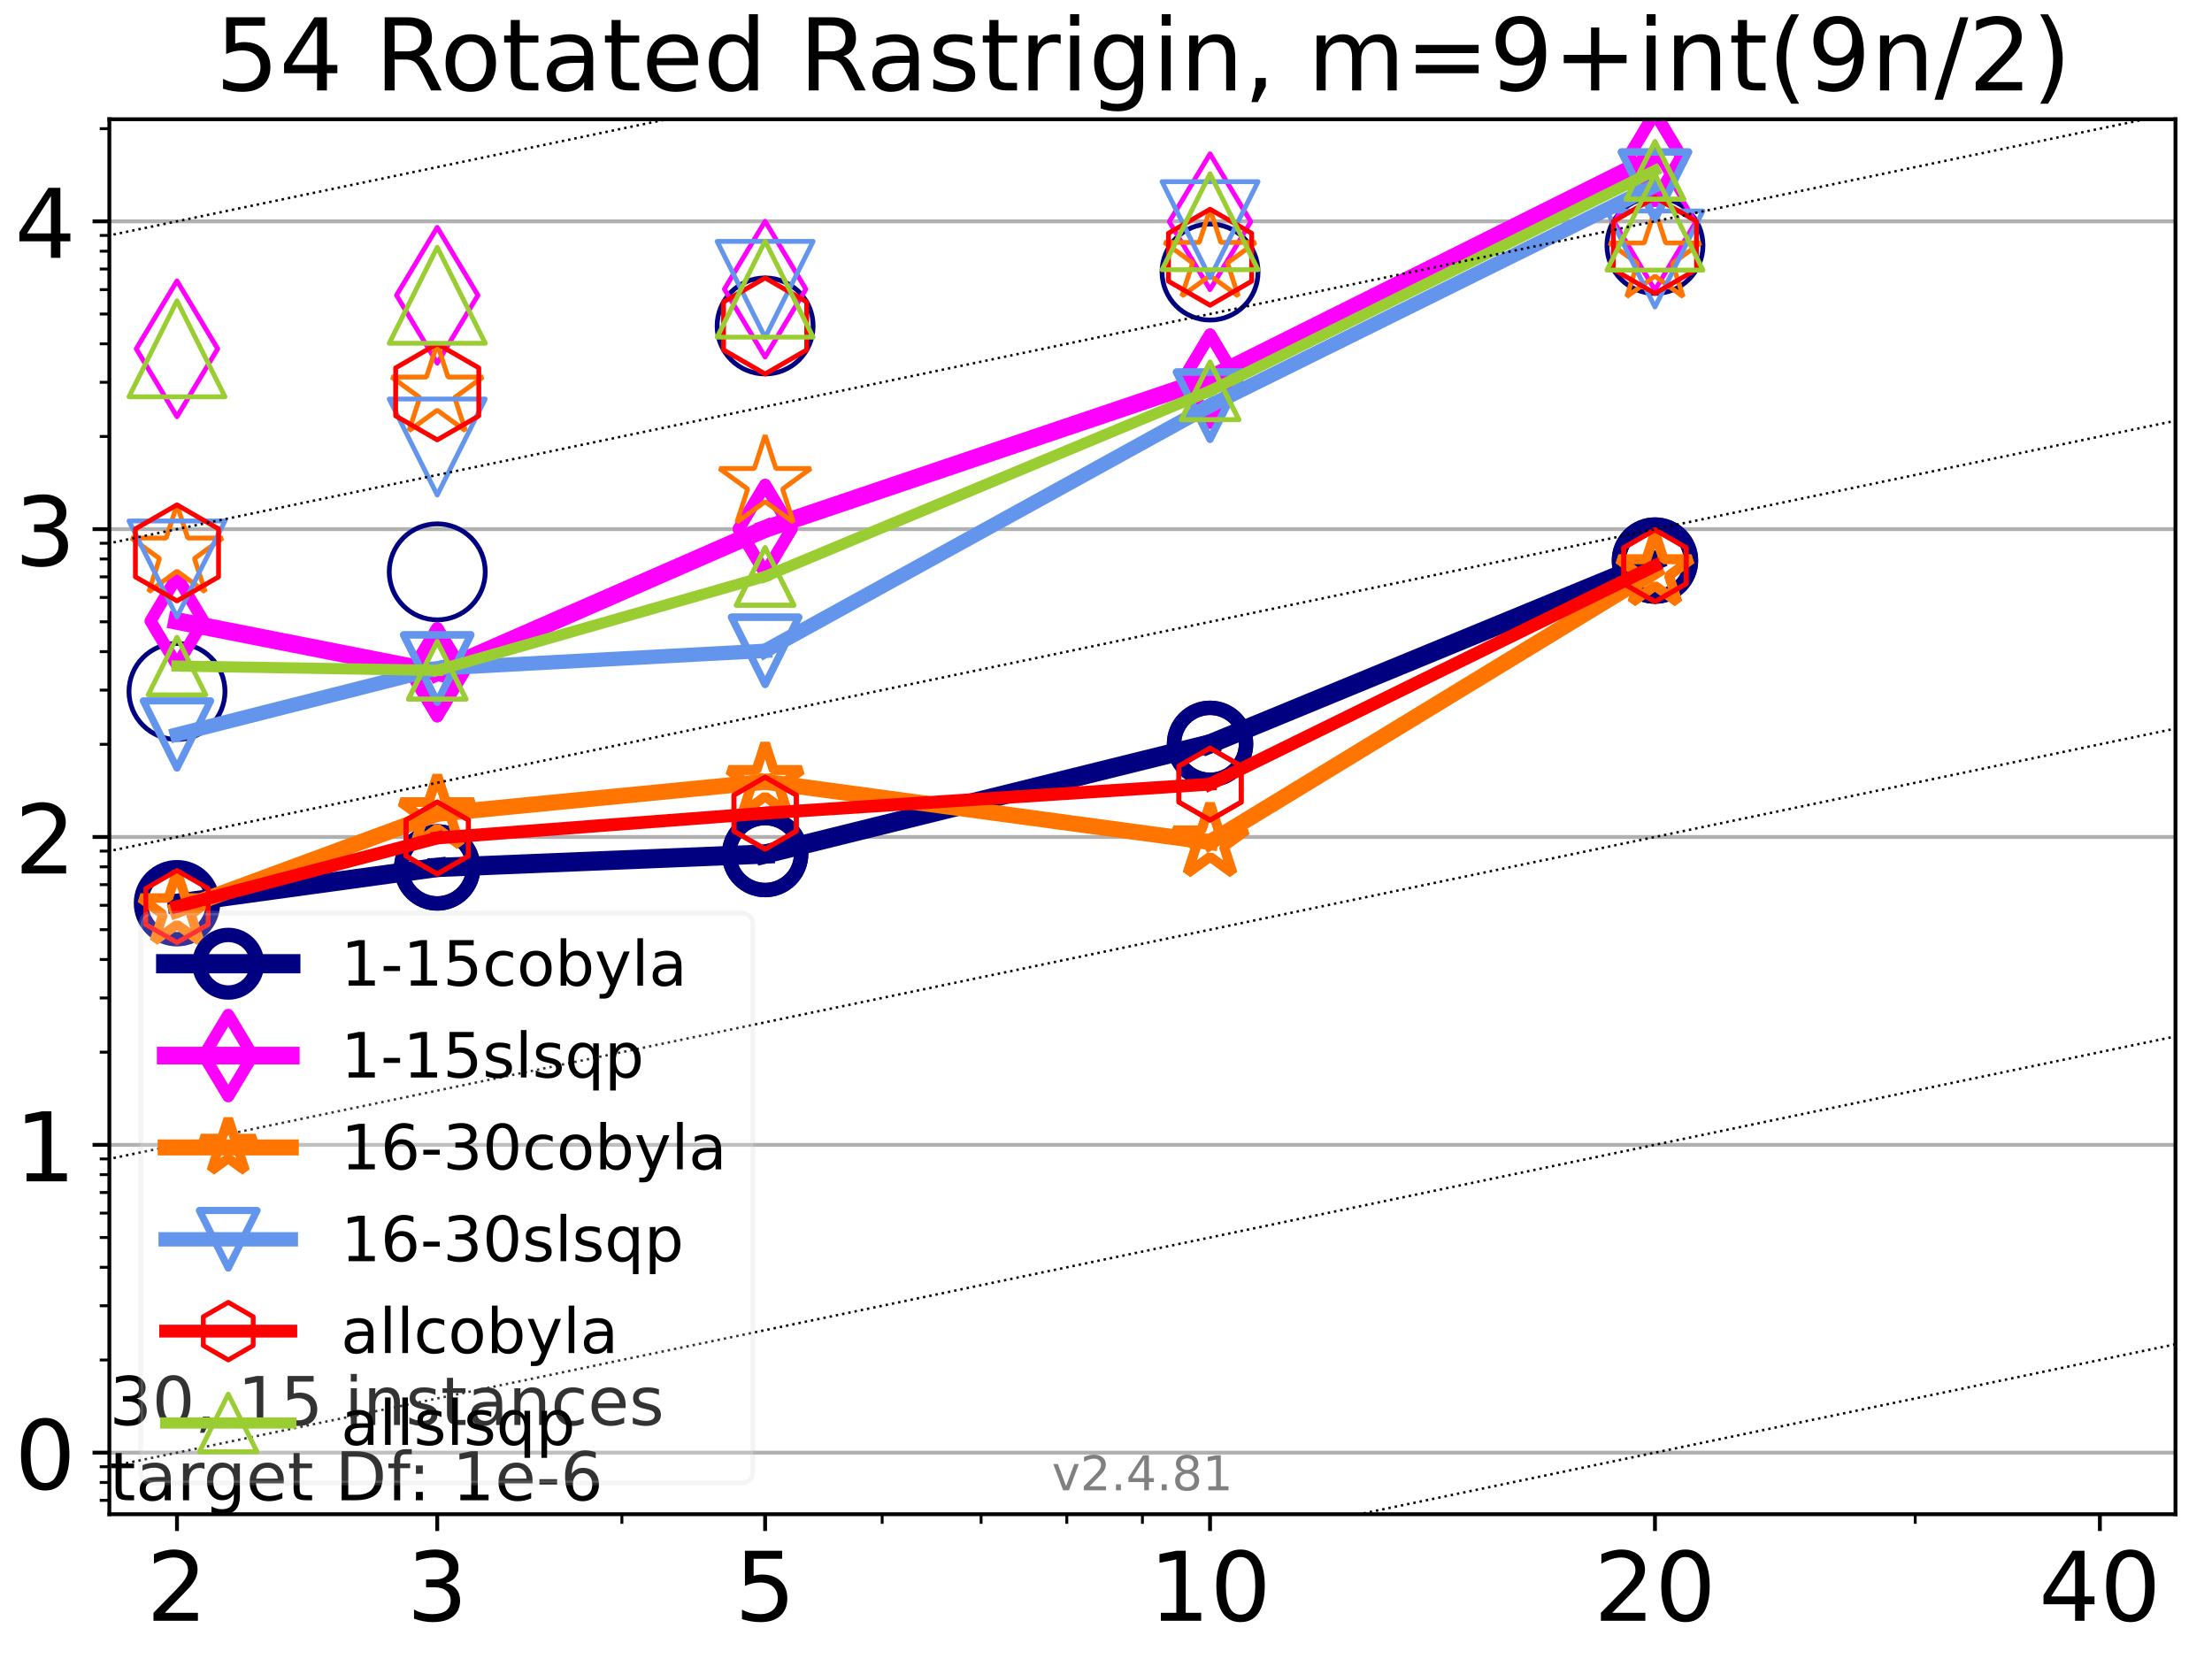 <?xml version="1.0" encoding="utf-8" standalone="no"?>
<!DOCTYPE svg PUBLIC "-//W3C//DTD SVG 1.1//EN"
  "http://www.w3.org/Graphics/SVG/1.1/DTD/svg11.dtd">
<!-- Created with matplotlib (https://matplotlib.org/) -->
<svg height="345.6pt" version="1.1" viewBox="0 0 460.8 345.6" width="460.8pt" xmlns="http://www.w3.org/2000/svg" xmlns:xlink="http://www.w3.org/1999/xlink">
 <defs>
  <style type="text/css">*{stroke-linecap:butt;stroke-linejoin:round;}</style>
 </defs>
 <g id="figure_1">
  <g id="patch_1">
   <path d="M 0 345.6 
L 460.8 345.6 
L 460.8 0 
L 0 0 
z
" style="fill:#ffffff;"/>
  </g>
  <g id="axes_1">
   <g id="patch_2">
    <path d="M 22.78 315.44 
L 453.192 315.44 
L 453.192 24.84 
L 22.78 24.84 
z
" style="fill:#ffffff;"/>
   </g>
   <g id="matplotlib.axis_1">
    <g id="xtick_1">
     <g id="line2d_1">
      <defs>
       <path d="M 0 0 
L 0 3.5 
" id="mafffcfaa06" style="stroke:#000000;stroke-width:0.8;"/>
      </defs>
      <g>
       <use style="stroke:#000000;stroke-width:0.8;" x="36.868" xlink:href="#mafffcfaa06" y="315.44"/>
      </g>
     </g>
     <g id="text_1">
      <!-- 2 -->
      <g transform="translate(30.506 337.637)scale(0.2 -0.2)">
       <defs>
        <path d="M 19.188 8.297 
L 53.609 8.297 
L 53.609 0 
L 7.328 0 
L 7.328 8.297 
Q 12.938 14.109 22.625 23.891 
Q 32.328 33.688 34.812 36.531 
Q 39.547 41.844 41.422 45.531 
Q 43.312 49.219 43.312 52.781 
Q 43.312 58.594 39.234 62.25 
Q 35.156 65.922 28.609 65.922 
Q 23.969 65.922 18.812 64.312 
Q 13.672 62.703 7.812 59.422 
L 7.812 69.391 
Q 13.766 71.781 18.938 73 
Q 24.125 74.219 28.422 74.219 
Q 39.75 74.219 46.484 68.547 
Q 53.219 62.891 53.219 53.422 
Q 53.219 48.922 51.531 44.891 
Q 49.859 40.875 45.406 35.406 
Q 44.188 33.984 37.641 27.219 
Q 31.109 20.453 19.188 8.297 
z
" id="DejaVuSans-50"/>
       </defs>
       <use xlink:href="#DejaVuSans-50"/>
      </g>
     </g>
    </g>
    <g id="xtick_2">
     <g id="line2d_2">
      <g>
       <use style="stroke:#000000;stroke-width:0.8;" x="91.085" xlink:href="#mafffcfaa06" y="315.44"/>
      </g>
     </g>
     <g id="text_2">
      <!-- 3 -->
      <g transform="translate(84.723 337.637)scale(0.2 -0.2)">
       <defs>
        <path d="M 40.578 39.312 
Q 47.656 37.797 51.625 33 
Q 55.609 28.219 55.609 21.188 
Q 55.609 10.406 48.188 4.484 
Q 40.766 -1.422 27.094 -1.422 
Q 22.516 -1.422 17.656 -0.516 
Q 12.797 0.391 7.625 2.203 
L 7.625 11.719 
Q 11.719 9.328 16.594 8.109 
Q 21.484 6.891 26.812 6.891 
Q 36.078 6.891 40.938 10.547 
Q 45.797 14.203 45.797 21.188 
Q 45.797 27.641 41.281 31.266 
Q 36.766 34.906 28.719 34.906 
L 20.219 34.906 
L 20.219 43.016 
L 29.109 43.016 
Q 36.375 43.016 40.234 45.922 
Q 44.094 48.828 44.094 54.297 
Q 44.094 59.906 40.109 62.906 
Q 36.141 65.922 28.719 65.922 
Q 24.656 65.922 20.016 65.031 
Q 15.375 64.156 9.812 62.312 
L 9.812 71.094 
Q 15.438 72.656 20.344 73.438 
Q 25.25 74.219 29.594 74.219 
Q 40.828 74.219 47.359 69.109 
Q 53.906 64.016 53.906 55.328 
Q 53.906 49.266 50.438 45.094 
Q 46.969 40.922 40.578 39.312 
z
" id="DejaVuSans-51"/>
       </defs>
       <use xlink:href="#DejaVuSans-51"/>
      </g>
     </g>
    </g>
    <g id="xtick_3">
     <g id="line2d_3">
      <g>
       <use style="stroke:#000000;stroke-width:0.8;" x="159.39" xlink:href="#mafffcfaa06" y="315.44"/>
      </g>
     </g>
     <g id="text_3">
      <!-- 5 -->
      <g transform="translate(153.028 337.637)scale(0.2 -0.2)">
       <defs>
        <path d="M 10.797 72.906 
L 49.516 72.906 
L 49.516 64.594 
L 19.828 64.594 
L 19.828 46.734 
Q 21.969 47.469 24.109 47.828 
Q 26.266 48.188 28.422 48.188 
Q 40.625 48.188 47.75 41.5 
Q 54.891 34.812 54.891 23.391 
Q 54.891 11.625 47.562 5.094 
Q 40.234 -1.422 26.906 -1.422 
Q 22.312 -1.422 17.547 -0.641 
Q 12.797 0.141 7.719 1.703 
L 7.719 11.625 
Q 12.109 9.234 16.797 8.062 
Q 21.484 6.891 26.703 6.891 
Q 35.156 6.891 40.078 11.328 
Q 45.016 15.766 45.016 23.391 
Q 45.016 31 40.078 35.438 
Q 35.156 39.891 26.703 39.891 
Q 22.75 39.891 18.812 39.016 
Q 14.891 38.141 10.797 36.281 
z
" id="DejaVuSans-53"/>
       </defs>
       <use xlink:href="#DejaVuSans-53"/>
      </g>
     </g>
    </g>
    <g id="xtick_4">
     <g id="line2d_4">
      <g>
       <use style="stroke:#000000;stroke-width:0.8;" x="252.074" xlink:href="#mafffcfaa06" y="315.44"/>
      </g>
     </g>
     <g id="text_4">
      <!-- 10 -->
      <g transform="translate(239.349 337.637)scale(0.2 -0.2)">
       <defs>
        <path d="M 12.406 8.297 
L 28.516 8.297 
L 28.516 63.922 
L 10.984 60.406 
L 10.984 69.391 
L 28.422 72.906 
L 38.281 72.906 
L 38.281 8.297 
L 54.391 8.297 
L 54.391 0 
L 12.406 0 
z
" id="DejaVuSans-49"/>
        <path d="M 31.781 66.406 
Q 24.172 66.406 20.328 58.906 
Q 16.5 51.422 16.5 36.375 
Q 16.5 21.391 20.328 13.891 
Q 24.172 6.391 31.781 6.391 
Q 39.453 6.391 43.281 13.891 
Q 47.125 21.391 47.125 36.375 
Q 47.125 51.422 43.281 58.906 
Q 39.453 66.406 31.781 66.406 
z
M 31.781 74.219 
Q 44.047 74.219 50.516 64.516 
Q 56.984 54.828 56.984 36.375 
Q 56.984 17.969 50.516 8.266 
Q 44.047 -1.422 31.781 -1.422 
Q 19.531 -1.422 13.062 8.266 
Q 6.594 17.969 6.594 36.375 
Q 6.594 54.828 13.062 64.516 
Q 19.531 74.219 31.781 74.219 
z
" id="DejaVuSans-48"/>
       </defs>
       <use xlink:href="#DejaVuSans-49"/>
       <use x="63.623" xlink:href="#DejaVuSans-48"/>
      </g>
     </g>
    </g>
    <g id="xtick_5">
     <g id="line2d_5">
      <g>
       <use style="stroke:#000000;stroke-width:0.8;" x="344.758" xlink:href="#mafffcfaa06" y="315.44"/>
      </g>
     </g>
     <g id="text_5">
      <!-- 20 -->
      <g transform="translate(332.033 337.637)scale(0.2 -0.2)">
       <use xlink:href="#DejaVuSans-50"/>
       <use x="63.623" xlink:href="#DejaVuSans-48"/>
      </g>
     </g>
    </g>
    <g id="xtick_6">
     <g id="line2d_6">
      <g>
       <use style="stroke:#000000;stroke-width:0.8;" x="437.443" xlink:href="#mafffcfaa06" y="315.44"/>
      </g>
     </g>
     <g id="text_6">
      <!-- 40 -->
      <g transform="translate(424.718 337.637)scale(0.2 -0.2)">
       <defs>
        <path d="M 37.797 64.312 
L 12.891 25.391 
L 37.797 25.391 
z
M 35.203 72.906 
L 47.609 72.906 
L 47.609 25.391 
L 58.016 25.391 
L 58.016 17.188 
L 47.609 17.188 
L 47.609 0 
L 37.797 0 
L 37.797 17.188 
L 4.891 17.188 
L 4.891 26.703 
z
" id="DejaVuSans-52"/>
       </defs>
       <use xlink:href="#DejaVuSans-52"/>
       <use x="63.623" xlink:href="#DejaVuSans-48"/>
      </g>
     </g>
    </g>
    <g id="xtick_7">
     <g id="line2d_7">
      <defs>
       <path d="M 0 0 
L 0 2 
" id="mdad7f0dcf9" style="stroke:#000000;stroke-width:0.6;"/>
      </defs>
      <g>
       <use style="stroke:#000000;stroke-width:0.6;" x="129.552" xlink:href="#mdad7f0dcf9" y="315.44"/>
      </g>
     </g>
    </g>
    <g id="xtick_8">
     <g id="line2d_8">
      <g>
       <use style="stroke:#000000;stroke-width:0.6;" x="183.769" xlink:href="#mdad7f0dcf9" y="315.44"/>
      </g>
     </g>
    </g>
    <g id="xtick_9">
     <g id="line2d_9">
      <g>
       <use style="stroke:#000000;stroke-width:0.6;" x="204.381" xlink:href="#mdad7f0dcf9" y="315.44"/>
      </g>
     </g>
    </g>
    <g id="xtick_10">
     <g id="line2d_10">
      <g>
       <use style="stroke:#000000;stroke-width:0.6;" x="222.237" xlink:href="#mdad7f0dcf9" y="315.44"/>
      </g>
     </g>
    </g>
    <g id="xtick_11">
     <g id="line2d_11">
      <g>
       <use style="stroke:#000000;stroke-width:0.6;" x="237.986" xlink:href="#mdad7f0dcf9" y="315.44"/>
      </g>
     </g>
    </g>
    <g id="xtick_12">
     <g id="line2d_12">
      <g>
       <use style="stroke:#000000;stroke-width:0.6;" x="398.975" xlink:href="#mdad7f0dcf9" y="315.44"/>
      </g>
     </g>
    </g>
   </g>
   <g id="matplotlib.axis_2">
    <g id="ytick_1">
     <g id="line2d_13">
      <path clip-path="url(#p734ec74dfe)" d="M 22.78 302.615 
L 453.192 302.615 
" style="fill:none;stroke:#b0b0b0;stroke-linecap:square;stroke-width:0.8;"/>
     </g>
     <g id="line2d_14">
      <defs>
       <path d="M 0 0 
L -3.5 0 
" id="m987fe3ff2a" style="stroke:#000000;stroke-width:0.8;"/>
      </defs>
      <g>
       <use style="stroke:#000000;stroke-width:0.8;" x="22.78" xlink:href="#m987fe3ff2a" y="302.615"/>
      </g>
     </g>
     <g id="text_7">
      <!-- 0 -->
      <g transform="translate(3.055 310.213)scale(0.2 -0.2)">
       <use xlink:href="#DejaVuSans-48"/>
      </g>
     </g>
    </g>
    <g id="ytick_2">
     <g id="line2d_15">
      <path clip-path="url(#p734ec74dfe)" d="M 22.78 238.488 
L 453.192 238.488 
" style="fill:none;stroke:#b0b0b0;stroke-linecap:square;stroke-width:0.8;"/>
     </g>
     <g id="line2d_16">
      <g>
       <use style="stroke:#000000;stroke-width:0.8;" x="22.78" xlink:href="#m987fe3ff2a" y="238.488"/>
      </g>
     </g>
     <g id="text_8">
      <!-- 1 -->
      <g transform="translate(3.055 246.086)scale(0.2 -0.2)">
       <use xlink:href="#DejaVuSans-49"/>
      </g>
     </g>
    </g>
    <g id="ytick_3">
     <g id="line2d_17">
      <path clip-path="url(#p734ec74dfe)" d="M 22.78 174.361 
L 453.192 174.361 
" style="fill:none;stroke:#b0b0b0;stroke-linecap:square;stroke-width:0.8;"/>
     </g>
     <g id="line2d_18">
      <g>
       <use style="stroke:#000000;stroke-width:0.8;" x="22.78" xlink:href="#m987fe3ff2a" y="174.361"/>
      </g>
     </g>
     <g id="text_9">
      <!-- 2 -->
      <g transform="translate(3.055 181.959)scale(0.2 -0.2)">
       <use xlink:href="#DejaVuSans-50"/>
      </g>
     </g>
    </g>
    <g id="ytick_4">
     <g id="line2d_19">
      <path clip-path="url(#p734ec74dfe)" d="M 22.78 110.234 
L 453.192 110.234 
" style="fill:none;stroke:#b0b0b0;stroke-linecap:square;stroke-width:0.8;"/>
     </g>
     <g id="line2d_20">
      <g>
       <use style="stroke:#000000;stroke-width:0.8;" x="22.78" xlink:href="#m987fe3ff2a" y="110.234"/>
      </g>
     </g>
     <g id="text_10">
      <!-- 3 -->
      <g transform="translate(3.055 117.832)scale(0.2 -0.2)">
       <use xlink:href="#DejaVuSans-51"/>
      </g>
     </g>
    </g>
    <g id="ytick_5">
     <g id="line2d_21">
      <path clip-path="url(#p734ec74dfe)" d="M 22.78 46.107 
L 453.192 46.107 
" style="fill:none;stroke:#b0b0b0;stroke-linecap:square;stroke-width:0.8;"/>
     </g>
     <g id="line2d_22">
      <g>
       <use style="stroke:#000000;stroke-width:0.8;" x="22.78" xlink:href="#m987fe3ff2a" y="46.107"/>
      </g>
     </g>
     <g id="text_11">
      <!-- 4 -->
      <g transform="translate(3.055 53.706)scale(0.2 -0.2)">
       <use xlink:href="#DejaVuSans-52"/>
      </g>
     </g>
    </g>
    <g id="ytick_6">
     <g id="line2d_23">
      <defs>
       <path d="M 0 0 
L -2 0 
" id="mcf268f0842" style="stroke:#000000;stroke-width:0.6;"/>
      </defs>
      <g>
       <use style="stroke:#000000;stroke-width:0.6;" x="22.78" xlink:href="#mcf268f0842" y="312.548"/>
      </g>
     </g>
    </g>
    <g id="ytick_7">
     <g id="line2d_24">
      <g>
       <use style="stroke:#000000;stroke-width:0.6;" x="22.78" xlink:href="#mcf268f0842" y="308.829"/>
      </g>
     </g>
    </g>
    <g id="ytick_8">
     <g id="line2d_25">
      <g>
       <use style="stroke:#000000;stroke-width:0.6;" x="22.78" xlink:href="#mcf268f0842" y="305.549"/>
      </g>
     </g>
    </g>
    <g id="ytick_9">
     <g id="line2d_26">
      <g>
       <use style="stroke:#000000;stroke-width:0.6;" x="22.78" xlink:href="#mcf268f0842" y="283.311"/>
      </g>
     </g>
    </g>
    <g id="ytick_10">
     <g id="line2d_27">
      <g>
       <use style="stroke:#000000;stroke-width:0.6;" x="22.78" xlink:href="#mcf268f0842" y="272.018"/>
      </g>
     </g>
    </g>
    <g id="ytick_11">
     <g id="line2d_28">
      <g>
       <use style="stroke:#000000;stroke-width:0.6;" x="22.78" xlink:href="#mcf268f0842" y="264.006"/>
      </g>
     </g>
    </g>
    <g id="ytick_12">
     <g id="line2d_29">
      <g>
       <use style="stroke:#000000;stroke-width:0.6;" x="22.78" xlink:href="#mcf268f0842" y="257.792"/>
      </g>
     </g>
    </g>
    <g id="ytick_13">
     <g id="line2d_30">
      <g>
       <use style="stroke:#000000;stroke-width:0.6;" x="22.78" xlink:href="#mcf268f0842" y="252.714"/>
      </g>
     </g>
    </g>
    <g id="ytick_14">
     <g id="line2d_31">
      <g>
       <use style="stroke:#000000;stroke-width:0.6;" x="22.78" xlink:href="#mcf268f0842" y="248.421"/>
      </g>
     </g>
    </g>
    <g id="ytick_15">
     <g id="line2d_32">
      <g>
       <use style="stroke:#000000;stroke-width:0.6;" x="22.78" xlink:href="#mcf268f0842" y="244.702"/>
      </g>
     </g>
    </g>
    <g id="ytick_16">
     <g id="line2d_33">
      <g>
       <use style="stroke:#000000;stroke-width:0.6;" x="22.78" xlink:href="#mcf268f0842" y="241.422"/>
      </g>
     </g>
    </g>
    <g id="ytick_17">
     <g id="line2d_34">
      <g>
       <use style="stroke:#000000;stroke-width:0.6;" x="22.78" xlink:href="#mcf268f0842" y="219.184"/>
      </g>
     </g>
    </g>
    <g id="ytick_18">
     <g id="line2d_35">
      <g>
       <use style="stroke:#000000;stroke-width:0.6;" x="22.78" xlink:href="#mcf268f0842" y="207.891"/>
      </g>
     </g>
    </g>
    <g id="ytick_19">
     <g id="line2d_36">
      <g>
       <use style="stroke:#000000;stroke-width:0.6;" x="22.78" xlink:href="#mcf268f0842" y="199.88"/>
      </g>
     </g>
    </g>
    <g id="ytick_20">
     <g id="line2d_37">
      <g>
       <use style="stroke:#000000;stroke-width:0.6;" x="22.78" xlink:href="#mcf268f0842" y="193.665"/>
      </g>
     </g>
    </g>
    <g id="ytick_21">
     <g id="line2d_38">
      <g>
       <use style="stroke:#000000;stroke-width:0.6;" x="22.78" xlink:href="#mcf268f0842" y="188.587"/>
      </g>
     </g>
    </g>
    <g id="ytick_22">
     <g id="line2d_39">
      <g>
       <use style="stroke:#000000;stroke-width:0.6;" x="22.78" xlink:href="#mcf268f0842" y="184.294"/>
      </g>
     </g>
    </g>
    <g id="ytick_23">
     <g id="line2d_40">
      <g>
       <use style="stroke:#000000;stroke-width:0.6;" x="22.78" xlink:href="#mcf268f0842" y="180.575"/>
      </g>
     </g>
    </g>
    <g id="ytick_24">
     <g id="line2d_41">
      <g>
       <use style="stroke:#000000;stroke-width:0.6;" x="22.78" xlink:href="#mcf268f0842" y="177.295"/>
      </g>
     </g>
    </g>
    <g id="ytick_25">
     <g id="line2d_42">
      <g>
       <use style="stroke:#000000;stroke-width:0.6;" x="22.78" xlink:href="#mcf268f0842" y="155.057"/>
      </g>
     </g>
    </g>
    <g id="ytick_26">
     <g id="line2d_43">
      <g>
       <use style="stroke:#000000;stroke-width:0.6;" x="22.78" xlink:href="#mcf268f0842" y="143.765"/>
      </g>
     </g>
    </g>
    <g id="ytick_27">
     <g id="line2d_44">
      <g>
       <use style="stroke:#000000;stroke-width:0.6;" x="22.78" xlink:href="#mcf268f0842" y="135.753"/>
      </g>
     </g>
    </g>
    <g id="ytick_28">
     <g id="line2d_45">
      <g>
       <use style="stroke:#000000;stroke-width:0.6;" x="22.78" xlink:href="#mcf268f0842" y="129.538"/>
      </g>
     </g>
    </g>
    <g id="ytick_29">
     <g id="line2d_46">
      <g>
       <use style="stroke:#000000;stroke-width:0.6;" x="22.78" xlink:href="#mcf268f0842" y="124.46"/>
      </g>
     </g>
    </g>
    <g id="ytick_30">
     <g id="line2d_47">
      <g>
       <use style="stroke:#000000;stroke-width:0.6;" x="22.78" xlink:href="#mcf268f0842" y="120.167"/>
      </g>
     </g>
    </g>
    <g id="ytick_31">
     <g id="line2d_48">
      <g>
       <use style="stroke:#000000;stroke-width:0.6;" x="22.78" xlink:href="#mcf268f0842" y="116.449"/>
      </g>
     </g>
    </g>
    <g id="ytick_32">
     <g id="line2d_49">
      <g>
       <use style="stroke:#000000;stroke-width:0.6;" x="22.78" xlink:href="#mcf268f0842" y="113.168"/>
      </g>
     </g>
    </g>
    <g id="ytick_33">
     <g id="line2d_50">
      <g>
       <use style="stroke:#000000;stroke-width:0.6;" x="22.78" xlink:href="#mcf268f0842" y="90.93"/>
      </g>
     </g>
    </g>
    <g id="ytick_34">
     <g id="line2d_51">
      <g>
       <use style="stroke:#000000;stroke-width:0.6;" x="22.78" xlink:href="#mcf268f0842" y="79.638"/>
      </g>
     </g>
    </g>
    <g id="ytick_35">
     <g id="line2d_52">
      <g>
       <use style="stroke:#000000;stroke-width:0.6;" x="22.78" xlink:href="#mcf268f0842" y="71.626"/>
      </g>
     </g>
    </g>
    <g id="ytick_36">
     <g id="line2d_53">
      <g>
       <use style="stroke:#000000;stroke-width:0.6;" x="22.78" xlink:href="#mcf268f0842" y="65.411"/>
      </g>
     </g>
    </g>
    <g id="ytick_37">
     <g id="line2d_54">
      <g>
       <use style="stroke:#000000;stroke-width:0.6;" x="22.78" xlink:href="#mcf268f0842" y="60.334"/>
      </g>
     </g>
    </g>
    <g id="ytick_38">
     <g id="line2d_55">
      <g>
       <use style="stroke:#000000;stroke-width:0.6;" x="22.78" xlink:href="#mcf268f0842" y="56.041"/>
      </g>
     </g>
    </g>
    <g id="ytick_39">
     <g id="line2d_56">
      <g>
       <use style="stroke:#000000;stroke-width:0.6;" x="22.78" xlink:href="#mcf268f0842" y="52.322"/>
      </g>
     </g>
    </g>
    <g id="ytick_40">
     <g id="line2d_57">
      <g>
       <use style="stroke:#000000;stroke-width:0.6;" x="22.78" xlink:href="#mcf268f0842" y="49.041"/>
      </g>
     </g>
    </g>
    <g id="ytick_41">
     <g id="line2d_58">
      <g>
       <use style="stroke:#000000;stroke-width:0.6;" x="22.78" xlink:href="#mcf268f0842" y="26.803"/>
      </g>
     </g>
    </g>
   </g>
   <g id="line2d_59">
    <path clip-path="url(#p734ec74dfe)" d="M 36.868 188.157 
L 91.085 180.707 
" style="fill:none;stroke:#000080;stroke-linecap:square;stroke-width:4;"/>
    <defs>
     <path d="M 0 7.5 
C 1.989 7.5 3.897 6.71 5.303 5.303 
C 6.71 3.897 7.5 1.989 7.5 0 
C 7.5 -1.989 6.71 -3.897 5.303 -5.303 
C 3.897 -6.71 1.989 -7.5 0 -7.5 
C -1.989 -7.5 -3.897 -6.71 -5.303 -5.303 
C -6.71 -3.897 -7.5 -1.989 -7.5 0 
C -7.5 1.989 -6.71 3.897 -5.303 5.303 
C -3.897 6.71 -1.989 7.5 0 7.5 
z
" id="m574433cfcb" style="stroke:#000080;stroke-width:3;"/>
    </defs>
    <g clip-path="url(#p734ec74dfe)">
     <use style="fill-opacity:0;stroke:#000080;stroke-width:3;" x="36.868" xlink:href="#m574433cfcb" y="188.157"/>
     <use style="fill-opacity:0;stroke:#000080;stroke-width:3;" x="91.085" xlink:href="#m574433cfcb" y="180.707"/>
    </g>
   </g>
   <g id="line2d_60">
    <path clip-path="url(#p734ec74dfe)" d="M 91.085 180.707 
L 159.39 177.913 
" style="fill:none;stroke:#000080;stroke-linecap:square;stroke-width:4;"/>
    <g clip-path="url(#p734ec74dfe)">
     <use style="fill-opacity:0;stroke:#000080;stroke-width:3;" x="91.085" xlink:href="#m574433cfcb" y="180.707"/>
     <use style="fill-opacity:0;stroke:#000080;stroke-width:3;" x="159.39" xlink:href="#m574433cfcb" y="177.913"/>
    </g>
   </g>
   <g id="line2d_61">
    <path clip-path="url(#p734ec74dfe)" d="M 159.39 177.913 
L 252.074 154.954 
" style="fill:none;stroke:#000080;stroke-linecap:square;stroke-width:4;"/>
    <g clip-path="url(#p734ec74dfe)">
     <use style="fill-opacity:0;stroke:#000080;stroke-width:3;" x="159.39" xlink:href="#m574433cfcb" y="177.913"/>
     <use style="fill-opacity:0;stroke:#000080;stroke-width:3;" x="252.074" xlink:href="#m574433cfcb" y="154.954"/>
    </g>
   </g>
   <g id="line2d_62">
    <path clip-path="url(#p734ec74dfe)" d="M 252.074 154.954 
L 344.758 116.777 
" style="fill:none;stroke:#000080;stroke-linecap:square;stroke-width:4;"/>
    <g clip-path="url(#p734ec74dfe)">
     <use style="fill-opacity:0;stroke:#000080;stroke-width:3;" x="252.074" xlink:href="#m574433cfcb" y="154.954"/>
     <use style="fill-opacity:0;stroke:#000080;stroke-width:3;" x="344.758" xlink:href="#m574433cfcb" y="116.777"/>
    </g>
   </g>
   <g id="line2d_63">
    <path clip-path="url(#p734ec74dfe)" d="M 344.758 116.777 
" style="fill:none;stroke:#000080;stroke-linecap:square;stroke-width:4;"/>
    <g clip-path="url(#p734ec74dfe)">
     <use style="fill-opacity:0;stroke:#000080;stroke-width:3;" x="344.758" xlink:href="#m574433cfcb" y="116.777"/>
    </g>
   </g>
   <g id="line2d_64"/>
   <g id="line2d_65">
    <defs>
     <path d="M 0 10 
C 2.652 10 5.196 8.946 7.071 7.071 
C 8.946 5.196 10 2.652 10 0 
C 10 -2.652 8.946 -5.196 7.071 -7.071 
C 5.196 -8.946 2.652 -10 0 -10 
C -2.652 -10 -5.196 -8.946 -7.071 -7.071 
C -8.946 -5.196 -10 -2.652 -10 0 
C -10 2.652 -8.946 5.196 -7.071 7.071 
C -5.196 8.946 -2.652 10 0 10 
z
" id="md9b165d9b4" style="stroke:#000080;"/>
    </defs>
    <g clip-path="url(#p734ec74dfe)">
     <use style="fill-opacity:0;stroke:#000080;" x="36.868" xlink:href="#md9b165d9b4" y="144.045"/>
     <use style="fill-opacity:0;stroke:#000080;" x="91.085" xlink:href="#md9b165d9b4" y="119.126"/>
     <use style="fill-opacity:0;stroke:#000080;" x="159.39" xlink:href="#md9b165d9b4" y="67.899"/>
     <use style="fill-opacity:0;stroke:#000080;" x="252.074" xlink:href="#md9b165d9b4" y="56.671"/>
     <use style="fill-opacity:0;stroke:#000080;" x="344.758" xlink:href="#md9b165d9b4" y="51.124"/>
    </g>
   </g>
   <g id="line2d_66">
    <path clip-path="url(#p734ec74dfe)" d="M 36.868 129.366 
L 91.085 140.047 
" style="fill:none;stroke:#ff00ff;stroke-linecap:square;stroke-width:3.667;"/>
    <defs>
     <path d="M -0 9.192 
L 5.515 0 
L 0 -9.192 
L -5.515 -0 
z
" id="md801e969eb" style="stroke:#ff00ff;stroke-linejoin:miter;stroke-width:2.5;"/>
    </defs>
    <g clip-path="url(#p734ec74dfe)">
     <use style="fill-opacity:0;stroke:#ff00ff;stroke-linejoin:miter;stroke-width:2.5;" x="36.868" xlink:href="#md801e969eb" y="129.366"/>
     <use style="fill-opacity:0;stroke:#ff00ff;stroke-linejoin:miter;stroke-width:2.5;" x="91.085" xlink:href="#md801e969eb" y="140.047"/>
    </g>
   </g>
   <g id="line2d_67">
    <path clip-path="url(#p734ec74dfe)" d="M 91.085 140.047 
L 159.39 110.194 
" style="fill:none;stroke:#ff00ff;stroke-linecap:square;stroke-width:3.667;"/>
    <g clip-path="url(#p734ec74dfe)">
     <use style="fill-opacity:0;stroke:#ff00ff;stroke-linejoin:miter;stroke-width:2.5;" x="91.085" xlink:href="#md801e969eb" y="140.047"/>
     <use style="fill-opacity:0;stroke:#ff00ff;stroke-linejoin:miter;stroke-width:2.5;" x="159.39" xlink:href="#md801e969eb" y="110.194"/>
    </g>
   </g>
   <g id="line2d_68">
    <path clip-path="url(#p734ec74dfe)" d="M 159.39 110.194 
L 252.074 78.869 
" style="fill:none;stroke:#ff00ff;stroke-linecap:square;stroke-width:3.667;"/>
    <g clip-path="url(#p734ec74dfe)">
     <use style="fill-opacity:0;stroke:#ff00ff;stroke-linejoin:miter;stroke-width:2.5;" x="159.39" xlink:href="#md801e969eb" y="110.194"/>
     <use style="fill-opacity:0;stroke:#ff00ff;stroke-linejoin:miter;stroke-width:2.5;" x="252.074" xlink:href="#md801e969eb" y="78.869"/>
    </g>
   </g>
   <g id="line2d_69">
    <path clip-path="url(#p734ec74dfe)" d="M 252.074 78.869 
L 344.758 32.683 
" style="fill:none;stroke:#ff00ff;stroke-linecap:square;stroke-width:3.667;"/>
    <g clip-path="url(#p734ec74dfe)">
     <use style="fill-opacity:0;stroke:#ff00ff;stroke-linejoin:miter;stroke-width:2.5;" x="252.074" xlink:href="#md801e969eb" y="78.869"/>
     <use style="fill-opacity:0;stroke:#ff00ff;stroke-linejoin:miter;stroke-width:2.5;" x="344.758" xlink:href="#md801e969eb" y="32.683"/>
    </g>
   </g>
   <g id="line2d_70">
    <path clip-path="url(#p734ec74dfe)" d="M 344.758 32.683 
" style="fill:none;stroke:#ff00ff;stroke-linecap:square;stroke-width:3.667;"/>
    <g clip-path="url(#p734ec74dfe)">
     <use style="fill-opacity:0;stroke:#ff00ff;stroke-linejoin:miter;stroke-width:2.5;" x="344.758" xlink:href="#md801e969eb" y="32.683"/>
    </g>
   </g>
   <g id="line2d_71"/>
   <g id="line2d_72">
    <defs>
     <path d="M -0 14.142 
L 8.485 0 
L -0 -14.142 
L -8.485 -0 
z
" id="m859ccf0e6b" style="stroke:#ff00ff;stroke-linejoin:miter;"/>
    </defs>
    <g clip-path="url(#p734ec74dfe)">
     <use style="fill-opacity:0;stroke:#ff00ff;stroke-linejoin:miter;" x="36.868" xlink:href="#m859ccf0e6b" y="72.661"/>
     <use style="fill-opacity:0;stroke:#ff00ff;stroke-linejoin:miter;" x="91.085" xlink:href="#m859ccf0e6b" y="61.508"/>
     <use style="fill-opacity:0;stroke:#ff00ff;stroke-linejoin:miter;" x="159.39" xlink:href="#m859ccf0e6b" y="60.235"/>
     <use style="fill-opacity:0;stroke:#ff00ff;stroke-linejoin:miter;" x="252.074" xlink:href="#m859ccf0e6b" y="46.188"/>
     <use style="fill-opacity:0;stroke:#ff00ff;stroke-linejoin:miter;" x="344.758" xlink:href="#m859ccf0e6b" y="46.269"/>
    </g>
   </g>
   <g id="line2d_73">
    <path clip-path="url(#p734ec74dfe)" d="M 36.868 189.548 
L 91.085 169.542 
" style="fill:none;stroke:#ff7500;stroke-linecap:square;stroke-width:3.333;"/>
    <defs>
     <path d="M 0 -8 
L -1.796 -2.472 
L -7.608 -2.472 
L -2.906 0.944 
L -4.702 6.472 
L -0 3.056 
L 4.702 6.472 
L 2.906 0.944 
L 7.608 -2.472 
L 1.796 -2.472 
z
" id="m861859e9c1" style="stroke:#ff7500;stroke-linejoin:bevel;stroke-width:2;"/>
    </defs>
    <g clip-path="url(#p734ec74dfe)">
     <use style="fill-opacity:0;stroke:#ff7500;stroke-linejoin:bevel;stroke-width:2;" x="36.868" xlink:href="#m861859e9c1" y="189.548"/>
     <use style="fill-opacity:0;stroke:#ff7500;stroke-linejoin:bevel;stroke-width:2;" x="91.085" xlink:href="#m861859e9c1" y="169.542"/>
    </g>
   </g>
   <g id="line2d_74">
    <path clip-path="url(#p734ec74dfe)" d="M 91.085 169.542 
L 159.39 162.869 
" style="fill:none;stroke:#ff7500;stroke-linecap:square;stroke-width:3.333;"/>
    <g clip-path="url(#p734ec74dfe)">
     <use style="fill-opacity:0;stroke:#ff7500;stroke-linejoin:bevel;stroke-width:2;" x="91.085" xlink:href="#m861859e9c1" y="169.542"/>
     <use style="fill-opacity:0;stroke:#ff7500;stroke-linejoin:bevel;stroke-width:2;" x="159.39" xlink:href="#m861859e9c1" y="162.869"/>
    </g>
   </g>
   <g id="line2d_75">
    <path clip-path="url(#p734ec74dfe)" d="M 159.39 162.869 
L 252.074 175.428 
" style="fill:none;stroke:#ff7500;stroke-linecap:square;stroke-width:3.333;"/>
    <g clip-path="url(#p734ec74dfe)">
     <use style="fill-opacity:0;stroke:#ff7500;stroke-linejoin:bevel;stroke-width:2;" x="159.39" xlink:href="#m861859e9c1" y="162.869"/>
     <use style="fill-opacity:0;stroke:#ff7500;stroke-linejoin:bevel;stroke-width:2;" x="252.074" xlink:href="#m861859e9c1" y="175.428"/>
    </g>
   </g>
   <g id="line2d_76">
    <path clip-path="url(#p734ec74dfe)" d="M 252.074 175.428 
L 344.758 118.973 
" style="fill:none;stroke:#ff7500;stroke-linecap:square;stroke-width:3.333;"/>
    <g clip-path="url(#p734ec74dfe)">
     <use style="fill-opacity:0;stroke:#ff7500;stroke-linejoin:bevel;stroke-width:2;" x="252.074" xlink:href="#m861859e9c1" y="175.428"/>
     <use style="fill-opacity:0;stroke:#ff7500;stroke-linejoin:bevel;stroke-width:2;" x="344.758" xlink:href="#m861859e9c1" y="118.973"/>
    </g>
   </g>
   <g id="line2d_77">
    <path clip-path="url(#p734ec74dfe)" d="M 344.758 118.973 
" style="fill:none;stroke:#ff7500;stroke-linecap:square;stroke-width:3.333;"/>
    <g clip-path="url(#p734ec74dfe)">
     <use style="fill-opacity:0;stroke:#ff7500;stroke-linejoin:bevel;stroke-width:2;" x="344.758" xlink:href="#m861859e9c1" y="118.973"/>
    </g>
   </g>
   <g id="line2d_78"/>
   <g id="line2d_79">
    <defs>
     <path d="M 0 -10 
L -2.245 -3.09 
L -9.511 -3.09 
L -3.633 1.18 
L -5.878 8.09 
L -0 3.82 
L 5.878 8.09 
L 3.633 1.18 
L 9.511 -3.09 
L 2.245 -3.09 
z
" id="m4094d4860c" style="stroke:#ff7500;stroke-linejoin:bevel;"/>
    </defs>
    <g clip-path="url(#p734ec74dfe)">
     <use style="fill-opacity:0;stroke:#ff7500;stroke-linejoin:bevel;" x="36.868" xlink:href="#m4094d4860c" y="115.173"/>
     <use style="fill-opacity:0;stroke:#ff7500;stroke-linejoin:bevel;" x="91.085" xlink:href="#m4094d4860c" y="81.636"/>
     <use style="fill-opacity:0;stroke:#ff7500;stroke-linejoin:bevel;" x="159.39" xlink:href="#m4094d4860c" y="100.693"/>
     <use style="fill-opacity:0;stroke:#ff7500;stroke-linejoin:bevel;" x="252.074" xlink:href="#m4094d4860c" y="53.588"/>
     <use style="fill-opacity:0;stroke:#ff7500;stroke-linejoin:bevel;" x="344.758" xlink:href="#m4094d4860c" y="53.702"/>
    </g>
   </g>
   <g id="line2d_80">
    <path clip-path="url(#p734ec74dfe)" d="M 36.868 153.004 
L 91.085 139.253 
" style="fill:none;stroke:#6495ed;stroke-linecap:square;stroke-width:3;"/>
    <defs>
     <path d="M -0 7 
L 7 -7 
L -7 -7 
z
" id="mf96b644391" style="stroke:#6495ed;stroke-linejoin:miter;stroke-width:1.5;"/>
    </defs>
    <g clip-path="url(#p734ec74dfe)">
     <use style="fill-opacity:0;stroke:#6495ed;stroke-linejoin:miter;stroke-width:1.5;" x="36.868" xlink:href="#mf96b644391" y="153.004"/>
     <use style="fill-opacity:0;stroke:#6495ed;stroke-linejoin:miter;stroke-width:1.5;" x="91.085" xlink:href="#mf96b644391" y="139.253"/>
    </g>
   </g>
   <g id="line2d_81">
    <path clip-path="url(#p734ec74dfe)" d="M 91.085 139.253 
L 159.39 135.575 
" style="fill:none;stroke:#6495ed;stroke-linecap:square;stroke-width:3;"/>
    <g clip-path="url(#p734ec74dfe)">
     <use style="fill-opacity:0;stroke:#6495ed;stroke-linejoin:miter;stroke-width:1.5;" x="91.085" xlink:href="#mf96b644391" y="139.253"/>
     <use style="fill-opacity:0;stroke:#6495ed;stroke-linejoin:miter;stroke-width:1.5;" x="159.39" xlink:href="#mf96b644391" y="135.575"/>
    </g>
   </g>
   <g id="line2d_82">
    <path clip-path="url(#p734ec74dfe)" d="M 159.39 135.575 
L 252.074 84.504 
" style="fill:none;stroke:#6495ed;stroke-linecap:square;stroke-width:3;"/>
    <g clip-path="url(#p734ec74dfe)">
     <use style="fill-opacity:0;stroke:#6495ed;stroke-linejoin:miter;stroke-width:1.5;" x="159.39" xlink:href="#mf96b644391" y="135.575"/>
     <use style="fill-opacity:0;stroke:#6495ed;stroke-linejoin:miter;stroke-width:1.5;" x="252.074" xlink:href="#mf96b644391" y="84.504"/>
    </g>
   </g>
   <g id="line2d_83">
    <path clip-path="url(#p734ec74dfe)" d="M 252.074 84.504 
L 344.758 38.649 
" style="fill:none;stroke:#6495ed;stroke-linecap:square;stroke-width:3;"/>
    <g clip-path="url(#p734ec74dfe)">
     <use style="fill-opacity:0;stroke:#6495ed;stroke-linejoin:miter;stroke-width:1.5;" x="252.074" xlink:href="#mf96b644391" y="84.504"/>
     <use style="fill-opacity:0;stroke:#6495ed;stroke-linejoin:miter;stroke-width:1.5;" x="344.758" xlink:href="#mf96b644391" y="38.649"/>
    </g>
   </g>
   <g id="line2d_84">
    <path clip-path="url(#p734ec74dfe)" d="M 344.758 38.649 
" style="fill:none;stroke:#6495ed;stroke-linecap:square;stroke-width:3;"/>
    <g clip-path="url(#p734ec74dfe)">
     <use style="fill-opacity:0;stroke:#6495ed;stroke-linejoin:miter;stroke-width:1.5;" x="344.758" xlink:href="#mf96b644391" y="38.649"/>
    </g>
   </g>
   <g id="line2d_85"/>
   <g id="line2d_86">
    <defs>
     <path d="M -0 10 
L 10 -10 
L -10 -10 
z
" id="mc3b3d1dcd3" style="stroke:#6495ed;stroke-linejoin:miter;"/>
    </defs>
    <g clip-path="url(#p734ec74dfe)">
     <use style="fill-opacity:0;stroke:#6495ed;stroke-linejoin:miter;" x="36.868" xlink:href="#mc3b3d1dcd3" y="118.526"/>
     <use style="fill-opacity:0;stroke:#6495ed;stroke-linejoin:miter;" x="91.085" xlink:href="#mc3b3d1dcd3" y="93.126"/>
     <use style="fill-opacity:0;stroke:#6495ed;stroke-linejoin:miter;" x="159.39" xlink:href="#mc3b3d1dcd3" y="60.284"/>
     <use style="fill-opacity:0;stroke:#6495ed;stroke-linejoin:miter;" x="252.074" xlink:href="#mc3b3d1dcd3" y="47.849"/>
     <use style="fill-opacity:0;stroke:#6495ed;stroke-linejoin:miter;" x="344.758" xlink:href="#mc3b3d1dcd3" y="53.956"/>
    </g>
   </g>
   <g id="line2d_87">
    <path clip-path="url(#p734ec74dfe)" d="M 36.868 188.844 
L 91.085 174.569 
" style="fill:none;stroke:#ff0000;stroke-linecap:square;stroke-width:2.667;"/>
    <defs>
     <path d="M 0 -7.5 
L -6.495 -3.75 
L -6.495 3.75 
L -0 7.5 
L 6.495 3.75 
L 6.495 -3.75 
z
" id="m108bc4f70b" style="stroke:#ff0000;stroke-linejoin:miter;"/>
    </defs>
    <g clip-path="url(#p734ec74dfe)">
     <use style="fill-opacity:0;stroke:#ff0000;stroke-linejoin:miter;" x="36.868" xlink:href="#m108bc4f70b" y="188.844"/>
     <use style="fill-opacity:0;stroke:#ff0000;stroke-linejoin:miter;" x="91.085" xlink:href="#m108bc4f70b" y="174.569"/>
    </g>
   </g>
   <g id="line2d_88">
    <path clip-path="url(#p734ec74dfe)" d="M 91.085 174.569 
L 159.39 169.387 
" style="fill:none;stroke:#ff0000;stroke-linecap:square;stroke-width:2.667;"/>
    <g clip-path="url(#p734ec74dfe)">
     <use style="fill-opacity:0;stroke:#ff0000;stroke-linejoin:miter;" x="91.085" xlink:href="#m108bc4f70b" y="174.569"/>
     <use style="fill-opacity:0;stroke:#ff0000;stroke-linejoin:miter;" x="159.39" xlink:href="#m108bc4f70b" y="169.387"/>
    </g>
   </g>
   <g id="line2d_89">
    <path clip-path="url(#p734ec74dfe)" d="M 159.39 169.387 
L 252.074 163.35 
" style="fill:none;stroke:#ff0000;stroke-linecap:square;stroke-width:2.667;"/>
    <g clip-path="url(#p734ec74dfe)">
     <use style="fill-opacity:0;stroke:#ff0000;stroke-linejoin:miter;" x="159.39" xlink:href="#m108bc4f70b" y="169.387"/>
     <use style="fill-opacity:0;stroke:#ff0000;stroke-linejoin:miter;" x="252.074" xlink:href="#m108bc4f70b" y="163.35"/>
    </g>
   </g>
   <g id="line2d_90">
    <path clip-path="url(#p734ec74dfe)" d="M 252.074 163.35 
L 344.758 117.853 
" style="fill:none;stroke:#ff0000;stroke-linecap:square;stroke-width:2.667;"/>
    <g clip-path="url(#p734ec74dfe)">
     <use style="fill-opacity:0;stroke:#ff0000;stroke-linejoin:miter;" x="252.074" xlink:href="#m108bc4f70b" y="163.35"/>
     <use style="fill-opacity:0;stroke:#ff0000;stroke-linejoin:miter;" x="344.758" xlink:href="#m108bc4f70b" y="117.853"/>
    </g>
   </g>
   <g id="line2d_91">
    <path clip-path="url(#p734ec74dfe)" d="M 344.758 117.853 
" style="fill:none;stroke:#ff0000;stroke-linecap:square;stroke-width:2.667;"/>
    <g clip-path="url(#p734ec74dfe)">
     <use style="fill-opacity:0;stroke:#ff0000;stroke-linejoin:miter;" x="344.758" xlink:href="#m108bc4f70b" y="117.853"/>
    </g>
   </g>
   <g id="line2d_92"/>
   <g id="line2d_93">
    <defs>
     <path d="M 0 -10 
L -8.66 -5 
L -8.66 5 
L -0 10 
L 8.66 5 
L 8.66 -5 
z
" id="m57ba0b8ab6" style="stroke:#ff0000;stroke-linejoin:miter;"/>
    </defs>
    <g clip-path="url(#p734ec74dfe)">
     <use style="fill-opacity:0;stroke:#ff0000;stroke-linejoin:miter;" x="36.868" xlink:href="#m57ba0b8ab6" y="115.173"/>
     <use style="fill-opacity:0;stroke:#ff0000;stroke-linejoin:miter;" x="91.085" xlink:href="#m57ba0b8ab6" y="81.636"/>
     <use style="fill-opacity:0;stroke:#ff0000;stroke-linejoin:miter;" x="159.39" xlink:href="#m57ba0b8ab6" y="67.899"/>
     <use style="fill-opacity:0;stroke:#ff0000;stroke-linejoin:miter;" x="252.074" xlink:href="#m57ba0b8ab6" y="53.588"/>
     <use style="fill-opacity:0;stroke:#ff0000;stroke-linejoin:miter;" x="344.758" xlink:href="#m57ba0b8ab6" y="51.124"/>
    </g>
   </g>
   <g id="line2d_94">
    <path clip-path="url(#p734ec74dfe)" d="M 36.868 138.749 
L 91.085 139.647 
" style="fill:none;stroke:#9acd32;stroke-linecap:square;stroke-width:2.333;"/>
    <defs>
     <path d="M 0 -6 
L -6 6 
L 6 6 
z
" id="m7ba58f3d71" style="stroke:#9acd32;stroke-linejoin:miter;"/>
    </defs>
    <g clip-path="url(#p734ec74dfe)">
     <use style="fill-opacity:0;stroke:#9acd32;stroke-linejoin:miter;" x="36.868" xlink:href="#m7ba58f3d71" y="138.749"/>
     <use style="fill-opacity:0;stroke:#9acd32;stroke-linejoin:miter;" x="91.085" xlink:href="#m7ba58f3d71" y="139.647"/>
    </g>
   </g>
   <g id="line2d_95">
    <path clip-path="url(#p734ec74dfe)" d="M 91.085 139.647 
L 159.39 120.088 
" style="fill:none;stroke:#9acd32;stroke-linecap:square;stroke-width:2.333;"/>
    <g clip-path="url(#p734ec74dfe)">
     <use style="fill-opacity:0;stroke:#9acd32;stroke-linejoin:miter;" x="91.085" xlink:href="#m7ba58f3d71" y="139.647"/>
     <use style="fill-opacity:0;stroke:#9acd32;stroke-linejoin:miter;" x="159.39" xlink:href="#m7ba58f3d71" y="120.088"/>
    </g>
   </g>
   <g id="line2d_96">
    <path clip-path="url(#p734ec74dfe)" d="M 159.39 120.088 
L 252.074 81.432 
" style="fill:none;stroke:#9acd32;stroke-linecap:square;stroke-width:2.333;"/>
    <g clip-path="url(#p734ec74dfe)">
     <use style="fill-opacity:0;stroke:#9acd32;stroke-linejoin:miter;" x="159.39" xlink:href="#m7ba58f3d71" y="120.088"/>
     <use style="fill-opacity:0;stroke:#9acd32;stroke-linejoin:miter;" x="252.074" xlink:href="#m7ba58f3d71" y="81.432"/>
    </g>
   </g>
   <g id="line2d_97">
    <path clip-path="url(#p734ec74dfe)" d="M 252.074 81.432 
L 344.758 35.507 
" style="fill:none;stroke:#9acd32;stroke-linecap:square;stroke-width:2.333;"/>
    <g clip-path="url(#p734ec74dfe)">
     <use style="fill-opacity:0;stroke:#9acd32;stroke-linejoin:miter;" x="252.074" xlink:href="#m7ba58f3d71" y="81.432"/>
     <use style="fill-opacity:0;stroke:#9acd32;stroke-linejoin:miter;" x="344.758" xlink:href="#m7ba58f3d71" y="35.507"/>
    </g>
   </g>
   <g id="line2d_98">
    <path clip-path="url(#p734ec74dfe)" d="M 344.758 35.507 
" style="fill:none;stroke:#9acd32;stroke-linecap:square;stroke-width:2.333;"/>
    <g clip-path="url(#p734ec74dfe)">
     <use style="fill-opacity:0;stroke:#9acd32;stroke-linejoin:miter;" x="344.758" xlink:href="#m7ba58f3d71" y="35.507"/>
    </g>
   </g>
   <g id="line2d_99"/>
   <g id="line2d_100">
    <defs>
     <path d="M 0 -10 
L -10 10 
L 10 10 
z
" id="mcb6baf7d5a" style="stroke:#9acd32;stroke-linejoin:miter;"/>
    </defs>
    <g clip-path="url(#p734ec74dfe)">
     <use style="fill-opacity:0;stroke:#9acd32;stroke-linejoin:miter;" x="36.868" xlink:href="#mcb6baf7d5a" y="72.661"/>
     <use style="fill-opacity:0;stroke:#9acd32;stroke-linejoin:miter;" x="91.085" xlink:href="#mcb6baf7d5a" y="61.508"/>
     <use style="fill-opacity:0;stroke:#9acd32;stroke-linejoin:miter;" x="159.39" xlink:href="#mcb6baf7d5a" y="60.235"/>
     <use style="fill-opacity:0;stroke:#9acd32;stroke-linejoin:miter;" x="252.074" xlink:href="#mcb6baf7d5a" y="46.188"/>
     <use style="fill-opacity:0;stroke:#9acd32;stroke-linejoin:miter;" x="344.758" xlink:href="#mcb6baf7d5a" y="46.269"/>
    </g>
   </g>
   <g id="line2d_101"/>
   <g id="line2d_102">
    <path clip-path="url(#p734ec74dfe)" d="M 133.573 346.6 
L 461.8 278.237 
" style="fill:none;stroke:#000000;stroke-dasharray:0.5,0.825;stroke-dashoffset:0;stroke-width:0.5;"/>
   </g>
   <g id="line2d_103">
    <path clip-path="url(#p734ec74dfe)" d="M -1 310.502 
L 461.8 214.111 
" style="fill:none;stroke:#000000;stroke-dasharray:0.5,0.825;stroke-dashoffset:0;stroke-width:0.5;"/>
   </g>
   <g id="line2d_104">
    <path clip-path="url(#p734ec74dfe)" d="M -1 246.375 
L 461.8 149.984 
" style="fill:none;stroke:#000000;stroke-dasharray:0.5,0.825;stroke-dashoffset:0;stroke-width:0.5;"/>
   </g>
   <g id="line2d_105">
    <path clip-path="url(#p734ec74dfe)" d="M -1 182.248 
L 461.8 85.857 
" style="fill:none;stroke:#000000;stroke-dasharray:0.5,0.825;stroke-dashoffset:0;stroke-width:0.5;"/>
   </g>
   <g id="line2d_106">
    <path clip-path="url(#p734ec74dfe)" d="M -1 118.121 
L 461.8 21.73 
" style="fill:none;stroke:#000000;stroke-dasharray:0.5,0.825;stroke-dashoffset:0;stroke-width:0.5;"/>
   </g>
   <g id="line2d_107">
    <path clip-path="url(#p734ec74dfe)" d="M -1 53.994 
L 263.042 -1 
" style="fill:none;stroke:#000000;stroke-dasharray:0.5,0.825;stroke-dashoffset:0;stroke-width:0.5;"/>
   </g>
   <g id="line2d_108">
    <path clip-path="url(#p734ec74dfe)" style="fill:none;stroke:#000000;stroke-dasharray:0.5,0.825;stroke-dashoffset:0;stroke-width:0.5;"/>
   </g>
   <g id="line2d_109">
    <path clip-path="url(#p734ec74dfe)" style="fill:none;stroke:#000000;stroke-dasharray:0.5,0.825;stroke-dashoffset:0;stroke-width:0.5;"/>
   </g>
   <g id="line2d_110">
    <path clip-path="url(#p734ec74dfe)" style="fill:none;stroke:#000000;stroke-dasharray:0.5,0.825;stroke-dashoffset:0;stroke-width:0.5;"/>
   </g>
   <g id="patch_3">
    <path d="M 22.78 315.44 
L 22.78 24.84 
" style="fill:none;stroke:#000000;stroke-linecap:square;stroke-linejoin:miter;stroke-width:0.8;"/>
   </g>
   <g id="patch_4">
    <path d="M 453.192 315.44 
L 453.192 24.84 
" style="fill:none;stroke:#000000;stroke-linecap:square;stroke-linejoin:miter;stroke-width:0.8;"/>
   </g>
   <g id="patch_5">
    <path d="M 22.78 315.44 
L 453.192 315.44 
" style="fill:none;stroke:#000000;stroke-linecap:square;stroke-linejoin:miter;stroke-width:0.8;"/>
   </g>
   <g id="patch_6">
    <path d="M 22.78 24.84 
L 453.192 24.84 
" style="fill:none;stroke:#000000;stroke-linecap:square;stroke-linejoin:miter;stroke-width:0.8;"/>
   </g>
   <g id="text_12">
    <!-- 30, 15 instances -->
    <g transform="translate(22.78 296.851)scale(0.14 -0.14)">
     <defs>
      <path d="M 11.719 12.406 
L 22.016 12.406 
L 22.016 4 
L 14.016 -11.625 
L 7.719 -11.625 
L 11.719 4 
z
" id="DejaVuSans-44"/>
      <path id="DejaVuSans-32"/>
      <path d="M 9.422 54.688 
L 18.406 54.688 
L 18.406 0 
L 9.422 0 
z
M 9.422 75.984 
L 18.406 75.984 
L 18.406 64.594 
L 9.422 64.594 
z
" id="DejaVuSans-105"/>
      <path d="M 54.891 33.016 
L 54.891 0 
L 45.906 0 
L 45.906 32.719 
Q 45.906 40.484 42.875 44.328 
Q 39.844 48.188 33.797 48.188 
Q 26.516 48.188 22.312 43.547 
Q 18.109 38.922 18.109 30.906 
L 18.109 0 
L 9.078 0 
L 9.078 54.688 
L 18.109 54.688 
L 18.109 46.188 
Q 21.344 51.125 25.703 53.562 
Q 30.078 56 35.797 56 
Q 45.219 56 50.047 50.172 
Q 54.891 44.344 54.891 33.016 
z
" id="DejaVuSans-110"/>
      <path d="M 44.281 53.078 
L 44.281 44.578 
Q 40.484 46.531 36.375 47.5 
Q 32.281 48.484 27.875 48.484 
Q 21.188 48.484 17.844 46.438 
Q 14.5 44.391 14.5 40.281 
Q 14.5 37.156 16.891 35.375 
Q 19.281 33.594 26.516 31.984 
L 29.594 31.297 
Q 39.156 29.25 43.188 25.516 
Q 47.219 21.781 47.219 15.094 
Q 47.219 7.469 41.188 3.016 
Q 35.156 -1.422 24.609 -1.422 
Q 20.219 -1.422 15.453 -0.562 
Q 10.688 0.297 5.422 2 
L 5.422 11.281 
Q 10.406 8.688 15.234 7.391 
Q 20.062 6.109 24.812 6.109 
Q 31.156 6.109 34.562 8.281 
Q 37.984 10.453 37.984 14.406 
Q 37.984 18.062 35.516 20.016 
Q 33.062 21.969 24.703 23.781 
L 21.578 24.516 
Q 13.234 26.266 9.516 29.906 
Q 5.812 33.547 5.812 39.891 
Q 5.812 47.609 11.281 51.797 
Q 16.75 56 26.812 56 
Q 31.781 56 36.172 55.266 
Q 40.578 54.547 44.281 53.078 
z
" id="DejaVuSans-115"/>
      <path d="M 18.312 70.219 
L 18.312 54.688 
L 36.812 54.688 
L 36.812 47.703 
L 18.312 47.703 
L 18.312 18.016 
Q 18.312 11.328 20.141 9.422 
Q 21.969 7.516 27.594 7.516 
L 36.812 7.516 
L 36.812 0 
L 27.594 0 
Q 17.188 0 13.234 3.875 
Q 9.281 7.766 9.281 18.016 
L 9.281 47.703 
L 2.688 47.703 
L 2.688 54.688 
L 9.281 54.688 
L 9.281 70.219 
z
" id="DejaVuSans-116"/>
      <path d="M 34.281 27.484 
Q 23.391 27.484 19.188 25 
Q 14.984 22.516 14.984 16.5 
Q 14.984 11.719 18.141 8.906 
Q 21.297 6.109 26.703 6.109 
Q 34.188 6.109 38.703 11.406 
Q 43.219 16.703 43.219 25.484 
L 43.219 27.484 
z
M 52.203 31.203 
L 52.203 0 
L 43.219 0 
L 43.219 8.297 
Q 40.141 3.328 35.547 0.953 
Q 30.953 -1.422 24.312 -1.422 
Q 15.922 -1.422 10.953 3.297 
Q 6 8.016 6 15.922 
Q 6 25.141 12.172 29.828 
Q 18.359 34.516 30.609 34.516 
L 43.219 34.516 
L 43.219 35.406 
Q 43.219 41.609 39.141 45 
Q 35.062 48.391 27.688 48.391 
Q 23 48.391 18.547 47.266 
Q 14.109 46.141 10.016 43.891 
L 10.016 52.203 
Q 14.938 54.109 19.578 55.047 
Q 24.219 56 28.609 56 
Q 40.484 56 46.344 49.844 
Q 52.203 43.703 52.203 31.203 
z
" id="DejaVuSans-97"/>
      <path d="M 48.781 52.594 
L 48.781 44.188 
Q 44.969 46.297 41.141 47.344 
Q 37.312 48.391 33.406 48.391 
Q 24.656 48.391 19.812 42.844 
Q 14.984 37.312 14.984 27.297 
Q 14.984 17.281 19.812 11.734 
Q 24.656 6.203 33.406 6.203 
Q 37.312 6.203 41.141 7.25 
Q 44.969 8.297 48.781 10.406 
L 48.781 2.094 
Q 45.016 0.344 40.984 -0.531 
Q 36.969 -1.422 32.422 -1.422 
Q 20.062 -1.422 12.781 6.344 
Q 5.516 14.109 5.516 27.297 
Q 5.516 40.672 12.859 48.328 
Q 20.219 56 33.016 56 
Q 37.156 56 41.109 55.141 
Q 45.062 54.297 48.781 52.594 
z
" id="DejaVuSans-99"/>
      <path d="M 56.203 29.594 
L 56.203 25.203 
L 14.891 25.203 
Q 15.484 15.922 20.484 11.062 
Q 25.484 6.203 34.422 6.203 
Q 39.594 6.203 44.453 7.469 
Q 49.312 8.734 54.109 11.281 
L 54.109 2.781 
Q 49.266 0.734 44.188 -0.344 
Q 39.109 -1.422 33.891 -1.422 
Q 20.797 -1.422 13.156 6.188 
Q 5.516 13.812 5.516 26.812 
Q 5.516 40.234 12.766 48.109 
Q 20.016 56 32.328 56 
Q 43.359 56 49.781 48.891 
Q 56.203 41.797 56.203 29.594 
z
M 47.219 32.234 
Q 47.125 39.594 43.094 43.984 
Q 39.062 48.391 32.422 48.391 
Q 24.906 48.391 20.391 44.141 
Q 15.875 39.891 15.188 32.172 
z
" id="DejaVuSans-101"/>
     </defs>
     <use xlink:href="#DejaVuSans-51"/>
     <use x="63.623" xlink:href="#DejaVuSans-48"/>
     <use x="127.246" xlink:href="#DejaVuSans-44"/>
     <use x="159.033" xlink:href="#DejaVuSans-32"/>
     <use x="190.82" xlink:href="#DejaVuSans-49"/>
     <use x="254.443" xlink:href="#DejaVuSans-53"/>
     <use x="318.066" xlink:href="#DejaVuSans-32"/>
     <use x="349.854" xlink:href="#DejaVuSans-105"/>
     <use x="377.637" xlink:href="#DejaVuSans-110"/>
     <use x="441.016" xlink:href="#DejaVuSans-115"/>
     <use x="493.115" xlink:href="#DejaVuSans-116"/>
     <use x="532.324" xlink:href="#DejaVuSans-97"/>
     <use x="593.604" xlink:href="#DejaVuSans-110"/>
     <use x="656.982" xlink:href="#DejaVuSans-99"/>
     <use x="711.963" xlink:href="#DejaVuSans-101"/>
     <use x="773.486" xlink:href="#DejaVuSans-115"/>
    </g>
    <!-- target Df: 1e-6 -->
    <g transform="translate(22.78 312.528)scale(0.14 -0.14)">
     <defs>
      <path d="M 41.109 46.297 
Q 39.594 47.172 37.812 47.578 
Q 36.031 48 33.891 48 
Q 26.266 48 22.188 43.047 
Q 18.109 38.094 18.109 28.812 
L 18.109 0 
L 9.078 0 
L 9.078 54.688 
L 18.109 54.688 
L 18.109 46.188 
Q 20.953 51.172 25.484 53.578 
Q 30.031 56 36.531 56 
Q 37.453 56 38.578 55.875 
Q 39.703 55.766 41.062 55.516 
z
" id="DejaVuSans-114"/>
      <path d="M 45.406 27.984 
Q 45.406 37.75 41.375 43.109 
Q 37.359 48.484 30.078 48.484 
Q 22.859 48.484 18.828 43.109 
Q 14.797 37.75 14.797 27.984 
Q 14.797 18.266 18.828 12.891 
Q 22.859 7.516 30.078 7.516 
Q 37.359 7.516 41.375 12.891 
Q 45.406 18.266 45.406 27.984 
z
M 54.391 6.781 
Q 54.391 -7.172 48.188 -13.984 
Q 42 -20.797 29.203 -20.797 
Q 24.469 -20.797 20.266 -20.094 
Q 16.062 -19.391 12.109 -17.922 
L 12.109 -9.188 
Q 16.062 -11.328 19.922 -12.344 
Q 23.781 -13.375 27.781 -13.375 
Q 36.625 -13.375 41.016 -8.766 
Q 45.406 -4.156 45.406 5.172 
L 45.406 9.625 
Q 42.625 4.781 38.281 2.391 
Q 33.938 0 27.875 0 
Q 17.828 0 11.672 7.656 
Q 5.516 15.328 5.516 27.984 
Q 5.516 40.672 11.672 48.328 
Q 17.828 56 27.875 56 
Q 33.938 56 38.281 53.609 
Q 42.625 51.219 45.406 46.391 
L 45.406 54.688 
L 54.391 54.688 
z
" id="DejaVuSans-103"/>
      <path d="M 19.672 64.797 
L 19.672 8.109 
L 31.594 8.109 
Q 46.688 8.109 53.688 14.938 
Q 60.688 21.781 60.688 36.531 
Q 60.688 51.172 53.688 57.984 
Q 46.688 64.797 31.594 64.797 
z
M 9.812 72.906 
L 30.078 72.906 
Q 51.266 72.906 61.172 64.094 
Q 71.094 55.281 71.094 36.531 
Q 71.094 17.672 61.125 8.828 
Q 51.172 0 30.078 0 
L 9.812 0 
z
" id="DejaVuSans-68"/>
      <path d="M 37.109 75.984 
L 37.109 68.5 
L 28.516 68.5 
Q 23.688 68.5 21.797 66.547 
Q 19.922 64.594 19.922 59.516 
L 19.922 54.688 
L 34.719 54.688 
L 34.719 47.703 
L 19.922 47.703 
L 19.922 0 
L 10.891 0 
L 10.891 47.703 
L 2.297 47.703 
L 2.297 54.688 
L 10.891 54.688 
L 10.891 58.5 
Q 10.891 67.625 15.141 71.797 
Q 19.391 75.984 28.609 75.984 
z
" id="DejaVuSans-102"/>
      <path d="M 11.719 12.406 
L 22.016 12.406 
L 22.016 0 
L 11.719 0 
z
M 11.719 51.703 
L 22.016 51.703 
L 22.016 39.312 
L 11.719 39.312 
z
" id="DejaVuSans-58"/>
      <path d="M 4.891 31.391 
L 31.203 31.391 
L 31.203 23.391 
L 4.891 23.391 
z
" id="DejaVuSans-45"/>
      <path d="M 33.016 40.375 
Q 26.375 40.375 22.484 35.828 
Q 18.609 31.297 18.609 23.391 
Q 18.609 15.531 22.484 10.953 
Q 26.375 6.391 33.016 6.391 
Q 39.656 6.391 43.531 10.953 
Q 47.406 15.531 47.406 23.391 
Q 47.406 31.297 43.531 35.828 
Q 39.656 40.375 33.016 40.375 
z
M 52.594 71.297 
L 52.594 62.312 
Q 48.875 64.062 45.094 64.984 
Q 41.312 65.922 37.594 65.922 
Q 27.828 65.922 22.672 59.328 
Q 17.531 52.734 16.797 39.406 
Q 19.672 43.656 24.016 45.922 
Q 28.375 48.188 33.594 48.188 
Q 44.578 48.188 50.953 41.516 
Q 57.328 34.859 57.328 23.391 
Q 57.328 12.156 50.688 5.359 
Q 44.047 -1.422 33.016 -1.422 
Q 20.359 -1.422 13.672 8.266 
Q 6.984 17.969 6.984 36.375 
Q 6.984 53.656 15.188 63.938 
Q 23.391 74.219 37.203 74.219 
Q 40.922 74.219 44.703 73.484 
Q 48.484 72.75 52.594 71.297 
z
" id="DejaVuSans-54"/>
     </defs>
     <use xlink:href="#DejaVuSans-116"/>
     <use x="39.209" xlink:href="#DejaVuSans-97"/>
     <use x="100.488" xlink:href="#DejaVuSans-114"/>
     <use x="139.852" xlink:href="#DejaVuSans-103"/>
     <use x="203.328" xlink:href="#DejaVuSans-101"/>
     <use x="264.852" xlink:href="#DejaVuSans-116"/>
     <use x="304.061" xlink:href="#DejaVuSans-32"/>
     <use x="335.848" xlink:href="#DejaVuSans-68"/>
     <use x="412.85" xlink:href="#DejaVuSans-102"/>
     <use x="444.43" xlink:href="#DejaVuSans-58"/>
     <use x="478.121" xlink:href="#DejaVuSans-32"/>
     <use x="509.908" xlink:href="#DejaVuSans-49"/>
     <use x="573.531" xlink:href="#DejaVuSans-101"/>
     <use x="635.055" xlink:href="#DejaVuSans-45"/>
     <use x="671.139" xlink:href="#DejaVuSans-54"/>
    </g>
   </g>
   <g id="text_13">
    <!-- v2.4.81 -->
    <g style="fill:#808080;" transform="translate(219.124 310.454)scale(0.1 -0.1)">
     <defs>
      <path d="M 2.984 54.688 
L 12.5 54.688 
L 29.594 8.797 
L 46.688 54.688 
L 56.203 54.688 
L 35.688 0 
L 23.484 0 
z
" id="DejaVuSans-118"/>
      <path d="M 10.688 12.406 
L 21 12.406 
L 21 0 
L 10.688 0 
z
" id="DejaVuSans-46"/>
      <path d="M 31.781 34.625 
Q 24.75 34.625 20.719 30.859 
Q 16.703 27.094 16.703 20.516 
Q 16.703 13.922 20.719 10.156 
Q 24.75 6.391 31.781 6.391 
Q 38.812 6.391 42.859 10.172 
Q 46.922 13.969 46.922 20.516 
Q 46.922 27.094 42.891 30.859 
Q 38.875 34.625 31.781 34.625 
z
M 21.922 38.812 
Q 15.578 40.375 12.031 44.719 
Q 8.5 49.078 8.5 55.328 
Q 8.5 64.062 14.719 69.141 
Q 20.953 74.219 31.781 74.219 
Q 42.672 74.219 48.875 69.141 
Q 55.078 64.062 55.078 55.328 
Q 55.078 49.078 51.531 44.719 
Q 48 40.375 41.703 38.812 
Q 48.828 37.156 52.797 32.312 
Q 56.781 27.484 56.781 20.516 
Q 56.781 9.906 50.312 4.234 
Q 43.844 -1.422 31.781 -1.422 
Q 19.734 -1.422 13.25 4.234 
Q 6.781 9.906 6.781 20.516 
Q 6.781 27.484 10.781 32.312 
Q 14.797 37.156 21.922 38.812 
z
M 18.312 54.391 
Q 18.312 48.734 21.844 45.562 
Q 25.391 42.391 31.781 42.391 
Q 38.141 42.391 41.719 45.562 
Q 45.312 48.734 45.312 54.391 
Q 45.312 60.062 41.719 63.234 
Q 38.141 66.406 31.781 66.406 
Q 25.391 66.406 21.844 63.234 
Q 18.312 60.062 18.312 54.391 
z
" id="DejaVuSans-56"/>
     </defs>
     <use xlink:href="#DejaVuSans-118"/>
     <use x="59.18" xlink:href="#DejaVuSans-50"/>
     <use x="122.803" xlink:href="#DejaVuSans-46"/>
     <use x="154.59" xlink:href="#DejaVuSans-52"/>
     <use x="218.213" xlink:href="#DejaVuSans-46"/>
     <use x="250" xlink:href="#DejaVuSans-56"/>
     <use x="313.623" xlink:href="#DejaVuSans-49"/>
    </g>
   </g>
   <g id="text_14">
    <!-- 54 Rotated Rastrigin, m=9+int(9n/2) -->
    <g transform="translate(44.854 18.84)scale(0.209 -0.209)">
     <defs>
      <path d="M 44.391 34.188 
Q 47.562 33.109 50.562 29.594 
Q 53.562 26.078 56.594 19.922 
L 66.609 0 
L 56 0 
L 46.688 18.703 
Q 43.062 26.031 39.672 28.422 
Q 36.281 30.812 30.422 30.812 
L 19.672 30.812 
L 19.672 0 
L 9.812 0 
L 9.812 72.906 
L 32.078 72.906 
Q 44.578 72.906 50.734 67.672 
Q 56.891 62.453 56.891 51.906 
Q 56.891 45.016 53.688 40.469 
Q 50.484 35.938 44.391 34.188 
z
M 19.672 64.797 
L 19.672 38.922 
L 32.078 38.922 
Q 39.203 38.922 42.844 42.219 
Q 46.484 45.516 46.484 51.906 
Q 46.484 58.297 42.844 61.547 
Q 39.203 64.797 32.078 64.797 
z
" id="DejaVuSans-82"/>
      <path d="M 30.609 48.391 
Q 23.391 48.391 19.188 42.75 
Q 14.984 37.109 14.984 27.297 
Q 14.984 17.484 19.156 11.844 
Q 23.344 6.203 30.609 6.203 
Q 37.797 6.203 41.984 11.859 
Q 46.188 17.531 46.188 27.297 
Q 46.188 37.016 41.984 42.703 
Q 37.797 48.391 30.609 48.391 
z
M 30.609 56 
Q 42.328 56 49.016 48.375 
Q 55.719 40.766 55.719 27.297 
Q 55.719 13.875 49.016 6.219 
Q 42.328 -1.422 30.609 -1.422 
Q 18.844 -1.422 12.172 6.219 
Q 5.516 13.875 5.516 27.297 
Q 5.516 40.766 12.172 48.375 
Q 18.844 56 30.609 56 
z
" id="DejaVuSans-111"/>
      <path d="M 45.406 46.391 
L 45.406 75.984 
L 54.391 75.984 
L 54.391 0 
L 45.406 0 
L 45.406 8.203 
Q 42.578 3.328 38.25 0.953 
Q 33.938 -1.422 27.875 -1.422 
Q 17.969 -1.422 11.734 6.484 
Q 5.516 14.406 5.516 27.297 
Q 5.516 40.188 11.734 48.094 
Q 17.969 56 27.875 56 
Q 33.938 56 38.25 53.625 
Q 42.578 51.266 45.406 46.391 
z
M 14.797 27.297 
Q 14.797 17.391 18.875 11.75 
Q 22.953 6.109 30.078 6.109 
Q 37.203 6.109 41.297 11.75 
Q 45.406 17.391 45.406 27.297 
Q 45.406 37.203 41.297 42.844 
Q 37.203 48.484 30.078 48.484 
Q 22.953 48.484 18.875 42.844 
Q 14.797 37.203 14.797 27.297 
z
" id="DejaVuSans-100"/>
      <path d="M 52 44.188 
Q 55.375 50.25 60.062 53.125 
Q 64.75 56 71.094 56 
Q 79.641 56 84.281 50.016 
Q 88.922 44.047 88.922 33.016 
L 88.922 0 
L 79.891 0 
L 79.891 32.719 
Q 79.891 40.578 77.094 44.375 
Q 74.312 48.188 68.609 48.188 
Q 61.625 48.188 57.562 43.547 
Q 53.516 38.922 53.516 30.906 
L 53.516 0 
L 44.484 0 
L 44.484 32.719 
Q 44.484 40.625 41.703 44.406 
Q 38.922 48.188 33.109 48.188 
Q 26.219 48.188 22.156 43.531 
Q 18.109 38.875 18.109 30.906 
L 18.109 0 
L 9.078 0 
L 9.078 54.688 
L 18.109 54.688 
L 18.109 46.188 
Q 21.188 51.219 25.484 53.609 
Q 29.781 56 35.688 56 
Q 41.656 56 45.828 52.969 
Q 50 49.953 52 44.188 
z
" id="DejaVuSans-109"/>
      <path d="M 10.594 45.406 
L 73.188 45.406 
L 73.188 37.203 
L 10.594 37.203 
z
M 10.594 25.484 
L 73.188 25.484 
L 73.188 17.188 
L 10.594 17.188 
z
" id="DejaVuSans-61"/>
      <path d="M 10.984 1.516 
L 10.984 10.5 
Q 14.703 8.734 18.5 7.812 
Q 22.312 6.891 25.984 6.891 
Q 35.75 6.891 40.891 13.453 
Q 46.047 20.016 46.781 33.406 
Q 43.953 29.203 39.594 26.953 
Q 35.25 24.703 29.984 24.703 
Q 19.047 24.703 12.672 31.312 
Q 6.297 37.938 6.297 49.422 
Q 6.297 60.641 12.938 67.422 
Q 19.578 74.219 30.609 74.219 
Q 43.266 74.219 49.922 64.516 
Q 56.594 54.828 56.594 36.375 
Q 56.594 19.141 48.406 8.859 
Q 40.234 -1.422 26.422 -1.422 
Q 22.703 -1.422 18.891 -0.688 
Q 15.094 0.047 10.984 1.516 
z
M 30.609 32.422 
Q 37.25 32.422 41.125 36.953 
Q 45.016 41.5 45.016 49.422 
Q 45.016 57.281 41.125 61.844 
Q 37.25 66.406 30.609 66.406 
Q 23.969 66.406 20.094 61.844 
Q 16.219 57.281 16.219 49.422 
Q 16.219 41.5 20.094 36.953 
Q 23.969 32.422 30.609 32.422 
z
" id="DejaVuSans-57"/>
      <path d="M 46 62.703 
L 46 35.5 
L 73.188 35.5 
L 73.188 27.203 
L 46 27.203 
L 46 0 
L 37.797 0 
L 37.797 27.203 
L 10.594 27.203 
L 10.594 35.5 
L 37.797 35.5 
L 37.797 62.703 
z
" id="DejaVuSans-43"/>
      <path d="M 31 75.875 
Q 24.469 64.656 21.281 53.656 
Q 18.109 42.672 18.109 31.391 
Q 18.109 20.125 21.312 9.062 
Q 24.516 -2 31 -13.188 
L 23.188 -13.188 
Q 15.875 -1.703 12.234 9.375 
Q 8.594 20.453 8.594 31.391 
Q 8.594 42.281 12.203 53.312 
Q 15.828 64.359 23.188 75.875 
z
" id="DejaVuSans-40"/>
      <path d="M 25.391 72.906 
L 33.688 72.906 
L 8.297 -9.281 
L 0 -9.281 
z
" id="DejaVuSans-47"/>
      <path d="M 8.016 75.875 
L 15.828 75.875 
Q 23.141 64.359 26.781 53.312 
Q 30.422 42.281 30.422 31.391 
Q 30.422 20.453 26.781 9.375 
Q 23.141 -1.703 15.828 -13.188 
L 8.016 -13.188 
Q 14.5 -2 17.703 9.062 
Q 20.906 20.125 20.906 31.391 
Q 20.906 42.672 17.703 53.656 
Q 14.5 64.656 8.016 75.875 
z
" id="DejaVuSans-41"/>
     </defs>
     <use xlink:href="#DejaVuSans-53"/>
     <use x="63.623" xlink:href="#DejaVuSans-52"/>
     <use x="127.246" xlink:href="#DejaVuSans-32"/>
     <use x="159.033" xlink:href="#DejaVuSans-82"/>
     <use x="224.016" xlink:href="#DejaVuSans-111"/>
     <use x="285.197" xlink:href="#DejaVuSans-116"/>
     <use x="324.406" xlink:href="#DejaVuSans-97"/>
     <use x="385.686" xlink:href="#DejaVuSans-116"/>
     <use x="424.895" xlink:href="#DejaVuSans-101"/>
     <use x="486.418" xlink:href="#DejaVuSans-100"/>
     <use x="549.895" xlink:href="#DejaVuSans-32"/>
     <use x="581.682" xlink:href="#DejaVuSans-82"/>
     <use x="648.914" xlink:href="#DejaVuSans-97"/>
     <use x="710.193" xlink:href="#DejaVuSans-115"/>
     <use x="762.293" xlink:href="#DejaVuSans-116"/>
     <use x="801.502" xlink:href="#DejaVuSans-114"/>
     <use x="842.615" xlink:href="#DejaVuSans-105"/>
     <use x="870.398" xlink:href="#DejaVuSans-103"/>
     <use x="933.875" xlink:href="#DejaVuSans-105"/>
     <use x="961.658" xlink:href="#DejaVuSans-110"/>
     <use x="1025.037" xlink:href="#DejaVuSans-44"/>
     <use x="1056.824" xlink:href="#DejaVuSans-32"/>
     <use x="1088.611" xlink:href="#DejaVuSans-109"/>
     <use x="1186.023" xlink:href="#DejaVuSans-61"/>
     <use x="1269.812" xlink:href="#DejaVuSans-57"/>
     <use x="1333.436" xlink:href="#DejaVuSans-43"/>
     <use x="1417.225" xlink:href="#DejaVuSans-105"/>
     <use x="1445.008" xlink:href="#DejaVuSans-110"/>
     <use x="1508.387" xlink:href="#DejaVuSans-116"/>
     <use x="1547.596" xlink:href="#DejaVuSans-40"/>
     <use x="1586.609" xlink:href="#DejaVuSans-57"/>
     <use x="1650.232" xlink:href="#DejaVuSans-110"/>
     <use x="1713.611" xlink:href="#DejaVuSans-47"/>
     <use x="1747.303" xlink:href="#DejaVuSans-50"/>
     <use x="1810.926" xlink:href="#DejaVuSans-41"/>
    </g>
   </g>
   <g id="legend_1">
    <g id="patch_7">
     <path d="M 31.905 308.922 
L 154.244 308.922 
Q 156.851 308.922 156.851 306.315 
L 156.851 192.814 
Q 156.851 190.207 154.244 190.207 
L 31.905 190.207 
Q 29.298 190.207 29.298 192.814 
L 29.298 306.315 
Q 29.298 308.922 31.905 308.922 
z
" style="fill:#ffffff;opacity:0.2;stroke:#cccccc;stroke-linejoin:miter;"/>
    </g>
    <g id="line2d_111">
     <path d="M 34.512 200.764 
L 60.584 200.764 
" style="fill:none;stroke:#000080;stroke-linecap:square;stroke-width:4;"/>
    </g>
    <g id="line2d_112">
     <defs>
      <path d="M 0 6 
C 1.591 6 3.117 5.368 4.243 4.243 
C 5.368 3.117 6 1.591 6 0 
C 6 -1.591 5.368 -3.117 4.243 -4.243 
C 3.117 -5.368 1.591 -6 0 -6 
C -1.591 -6 -3.117 -5.368 -4.243 -4.243 
C -5.368 -3.117 -6 -1.591 -6 0 
C -6 1.591 -5.368 3.117 -4.243 4.243 
C -3.117 5.368 -1.591 6 0 6 
z
" id="mbb7dbcebb8" style="stroke:#000080;stroke-width:3;"/>
     </defs>
     <g>
      <use style="fill-opacity:0;stroke:#000080;stroke-width:3;" x="47.548" xlink:href="#mbb7dbcebb8" y="200.764"/>
     </g>
    </g>
    <g id="text_15">
     <!-- 1-15cobyla -->
     <g transform="translate(71.012 205.326)scale(0.13 -0.13)">
      <defs>
       <path d="M 48.688 27.297 
Q 48.688 37.203 44.609 42.844 
Q 40.531 48.484 33.406 48.484 
Q 26.266 48.484 22.188 42.844 
Q 18.109 37.203 18.109 27.297 
Q 18.109 17.391 22.188 11.75 
Q 26.266 6.109 33.406 6.109 
Q 40.531 6.109 44.609 11.75 
Q 48.688 17.391 48.688 27.297 
z
M 18.109 46.391 
Q 20.953 51.266 25.266 53.625 
Q 29.594 56 35.594 56 
Q 45.562 56 51.781 48.094 
Q 58.016 40.188 58.016 27.297 
Q 58.016 14.406 51.781 6.484 
Q 45.562 -1.422 35.594 -1.422 
Q 29.594 -1.422 25.266 0.953 
Q 20.953 3.328 18.109 8.203 
L 18.109 0 
L 9.078 0 
L 9.078 75.984 
L 18.109 75.984 
z
" id="DejaVuSans-98"/>
       <path d="M 32.172 -5.078 
Q 28.375 -14.844 24.75 -17.812 
Q 21.141 -20.797 15.094 -20.797 
L 7.906 -20.797 
L 7.906 -13.281 
L 13.188 -13.281 
Q 16.891 -13.281 18.938 -11.516 
Q 21 -9.766 23.484 -3.219 
L 25.094 0.875 
L 2.984 54.688 
L 12.5 54.688 
L 29.594 11.922 
L 46.688 54.688 
L 56.203 54.688 
z
" id="DejaVuSans-121"/>
       <path d="M 9.422 75.984 
L 18.406 75.984 
L 18.406 0 
L 9.422 0 
z
" id="DejaVuSans-108"/>
      </defs>
      <use xlink:href="#DejaVuSans-49"/>
      <use x="63.623" xlink:href="#DejaVuSans-45"/>
      <use x="99.707" xlink:href="#DejaVuSans-49"/>
      <use x="163.33" xlink:href="#DejaVuSans-53"/>
      <use x="226.953" xlink:href="#DejaVuSans-99"/>
      <use x="281.934" xlink:href="#DejaVuSans-111"/>
      <use x="343.115" xlink:href="#DejaVuSans-98"/>
      <use x="406.592" xlink:href="#DejaVuSans-121"/>
      <use x="465.771" xlink:href="#DejaVuSans-108"/>
      <use x="493.555" xlink:href="#DejaVuSans-97"/>
     </g>
    </g>
    <g id="line2d_113">
     <path d="M 34.512 219.898 
L 60.584 219.898 
" style="fill:none;stroke:#ff00ff;stroke-linecap:square;stroke-width:3.667;"/>
    </g>
    <g id="line2d_114">
     <defs>
      <path d="M -0 8.485 
L 5.091 0 
L 0 -8.485 
L -5.091 -0 
z
" id="m1f6f16414a" style="stroke:#ff00ff;stroke-linejoin:miter;stroke-width:2.5;"/>
     </defs>
     <g>
      <use style="fill-opacity:0;stroke:#ff00ff;stroke-linejoin:miter;stroke-width:2.5;" x="47.548" xlink:href="#m1f6f16414a" y="219.898"/>
     </g>
    </g>
    <g id="text_16">
     <!-- 1-15slsqp -->
     <g transform="translate(71.012 224.46)scale(0.13 -0.13)">
      <defs>
       <path d="M 14.797 27.297 
Q 14.797 17.391 18.875 11.75 
Q 22.953 6.109 30.078 6.109 
Q 37.203 6.109 41.297 11.75 
Q 45.406 17.391 45.406 27.297 
Q 45.406 37.203 41.297 42.844 
Q 37.203 48.484 30.078 48.484 
Q 22.953 48.484 18.875 42.844 
Q 14.797 37.203 14.797 27.297 
z
M 45.406 8.203 
Q 42.578 3.328 38.25 0.953 
Q 33.938 -1.422 27.875 -1.422 
Q 17.969 -1.422 11.734 6.484 
Q 5.516 14.406 5.516 27.297 
Q 5.516 40.188 11.734 48.094 
Q 17.969 56 27.875 56 
Q 33.938 56 38.25 53.625 
Q 42.578 51.266 45.406 46.391 
L 45.406 54.688 
L 54.391 54.688 
L 54.391 -20.797 
L 45.406 -20.797 
z
" id="DejaVuSans-113"/>
       <path d="M 18.109 8.203 
L 18.109 -20.797 
L 9.078 -20.797 
L 9.078 54.688 
L 18.109 54.688 
L 18.109 46.391 
Q 20.953 51.266 25.266 53.625 
Q 29.594 56 35.594 56 
Q 45.562 56 51.781 48.094 
Q 58.016 40.188 58.016 27.297 
Q 58.016 14.406 51.781 6.484 
Q 45.562 -1.422 35.594 -1.422 
Q 29.594 -1.422 25.266 0.953 
Q 20.953 3.328 18.109 8.203 
z
M 48.688 27.297 
Q 48.688 37.203 44.609 42.844 
Q 40.531 48.484 33.406 48.484 
Q 26.266 48.484 22.188 42.844 
Q 18.109 37.203 18.109 27.297 
Q 18.109 17.391 22.188 11.75 
Q 26.266 6.109 33.406 6.109 
Q 40.531 6.109 44.609 11.75 
Q 48.688 17.391 48.688 27.297 
z
" id="DejaVuSans-112"/>
      </defs>
      <use xlink:href="#DejaVuSans-49"/>
      <use x="63.623" xlink:href="#DejaVuSans-45"/>
      <use x="99.707" xlink:href="#DejaVuSans-49"/>
      <use x="163.33" xlink:href="#DejaVuSans-53"/>
      <use x="226.953" xlink:href="#DejaVuSans-115"/>
      <use x="279.053" xlink:href="#DejaVuSans-108"/>
      <use x="306.836" xlink:href="#DejaVuSans-115"/>
      <use x="358.936" xlink:href="#DejaVuSans-113"/>
      <use x="422.412" xlink:href="#DejaVuSans-112"/>
     </g>
    </g>
    <g id="line2d_115">
     <path d="M 34.512 239.032 
L 60.584 239.032 
" style="fill:none;stroke:#ff7500;stroke-linecap:square;stroke-width:3.333;"/>
    </g>
    <g id="line2d_116">
     <defs>
      <path d="M 0 -6 
L -1.347 -1.854 
L -5.706 -1.854 
L -2.18 0.708 
L -3.527 4.854 
L -0 2.292 
L 3.527 4.854 
L 2.18 0.708 
L 5.706 -1.854 
L 1.347 -1.854 
z
" id="m9fbd7ca825" style="stroke:#ff7500;stroke-linejoin:bevel;stroke-width:2;"/>
     </defs>
     <g>
      <use style="fill-opacity:0;stroke:#ff7500;stroke-linejoin:bevel;stroke-width:2;" x="47.548" xlink:href="#m9fbd7ca825" y="239.032"/>
     </g>
    </g>
    <g id="text_17">
     <!-- 16-30cobyla -->
     <g transform="translate(71.012 243.594)scale(0.13 -0.13)">
      <use xlink:href="#DejaVuSans-49"/>
      <use x="63.623" xlink:href="#DejaVuSans-54"/>
      <use x="127.246" xlink:href="#DejaVuSans-45"/>
      <use x="163.33" xlink:href="#DejaVuSans-51"/>
      <use x="226.953" xlink:href="#DejaVuSans-48"/>
      <use x="290.576" xlink:href="#DejaVuSans-99"/>
      <use x="345.557" xlink:href="#DejaVuSans-111"/>
      <use x="406.738" xlink:href="#DejaVuSans-98"/>
      <use x="470.215" xlink:href="#DejaVuSans-121"/>
      <use x="529.395" xlink:href="#DejaVuSans-108"/>
      <use x="557.178" xlink:href="#DejaVuSans-97"/>
     </g>
    </g>
    <g id="line2d_117">
     <path d="M 34.512 258.166 
L 60.584 258.166 
" style="fill:none;stroke:#6495ed;stroke-linecap:square;stroke-width:3;"/>
    </g>
    <g id="line2d_118">
     <defs>
      <path d="M -0 6 
L 6 -6 
L -6 -6 
z
" id="me88e85406d" style="stroke:#6495ed;stroke-linejoin:miter;stroke-width:1.5;"/>
     </defs>
     <g>
      <use style="fill-opacity:0;stroke:#6495ed;stroke-linejoin:miter;stroke-width:1.5;" x="47.548" xlink:href="#me88e85406d" y="258.166"/>
     </g>
    </g>
    <g id="text_18">
     <!-- 16-30slsqp -->
     <g transform="translate(71.012 262.729)scale(0.13 -0.13)">
      <use xlink:href="#DejaVuSans-49"/>
      <use x="63.623" xlink:href="#DejaVuSans-54"/>
      <use x="127.246" xlink:href="#DejaVuSans-45"/>
      <use x="163.33" xlink:href="#DejaVuSans-51"/>
      <use x="226.953" xlink:href="#DejaVuSans-48"/>
      <use x="290.576" xlink:href="#DejaVuSans-115"/>
      <use x="342.676" xlink:href="#DejaVuSans-108"/>
      <use x="370.459" xlink:href="#DejaVuSans-115"/>
      <use x="422.559" xlink:href="#DejaVuSans-113"/>
      <use x="486.035" xlink:href="#DejaVuSans-112"/>
     </g>
    </g>
    <g id="line2d_119">
     <path d="M 34.512 277.3 
L 60.584 277.3 
" style="fill:none;stroke:#ff0000;stroke-linecap:square;stroke-width:2.667;"/>
    </g>
    <g id="line2d_120">
     <defs>
      <path d="M 0 -6 
L -5.196 -3 
L -5.196 3 
L -0 6 
L 5.196 3 
L 5.196 -3 
z
" id="m71b55cdd2c" style="stroke:#ff0000;stroke-linejoin:miter;"/>
     </defs>
     <g>
      <use style="fill-opacity:0;stroke:#ff0000;stroke-linejoin:miter;" x="47.548" xlink:href="#m71b55cdd2c" y="277.3"/>
     </g>
    </g>
    <g id="text_19">
     <!-- allcobyla -->
     <g transform="translate(71.012 281.863)scale(0.13 -0.13)">
      <use xlink:href="#DejaVuSans-97"/>
      <use x="61.279" xlink:href="#DejaVuSans-108"/>
      <use x="89.062" xlink:href="#DejaVuSans-108"/>
      <use x="116.846" xlink:href="#DejaVuSans-99"/>
      <use x="171.826" xlink:href="#DejaVuSans-111"/>
      <use x="233.008" xlink:href="#DejaVuSans-98"/>
      <use x="296.484" xlink:href="#DejaVuSans-121"/>
      <use x="355.664" xlink:href="#DejaVuSans-108"/>
      <use x="383.447" xlink:href="#DejaVuSans-97"/>
     </g>
    </g>
    <g id="line2d_121">
     <path d="M 34.512 296.434 
L 60.584 296.434 
" style="fill:none;stroke:#9acd32;stroke-linecap:square;stroke-width:2.333;"/>
    </g>
    <g id="line2d_122">
     <g>
      <use style="fill-opacity:0;stroke:#9acd32;stroke-linejoin:miter;" x="47.548" xlink:href="#m7ba58f3d71" y="296.434"/>
     </g>
    </g>
    <g id="text_20">
     <!-- allslsqp -->
     <g transform="translate(71.012 300.997)scale(0.13 -0.13)">
      <use xlink:href="#DejaVuSans-97"/>
      <use x="61.279" xlink:href="#DejaVuSans-108"/>
      <use x="89.062" xlink:href="#DejaVuSans-108"/>
      <use x="116.846" xlink:href="#DejaVuSans-115"/>
      <use x="168.945" xlink:href="#DejaVuSans-108"/>
      <use x="196.729" xlink:href="#DejaVuSans-115"/>
      <use x="248.828" xlink:href="#DejaVuSans-113"/>
      <use x="312.305" xlink:href="#DejaVuSans-112"/>
     </g>
    </g>
   </g>
  </g>
 </g>
 <defs>
  <clipPath id="p734ec74dfe">
   <rect height="290.6" width="430.412" x="22.78" y="24.84"/>
  </clipPath>
 </defs>
</svg>
